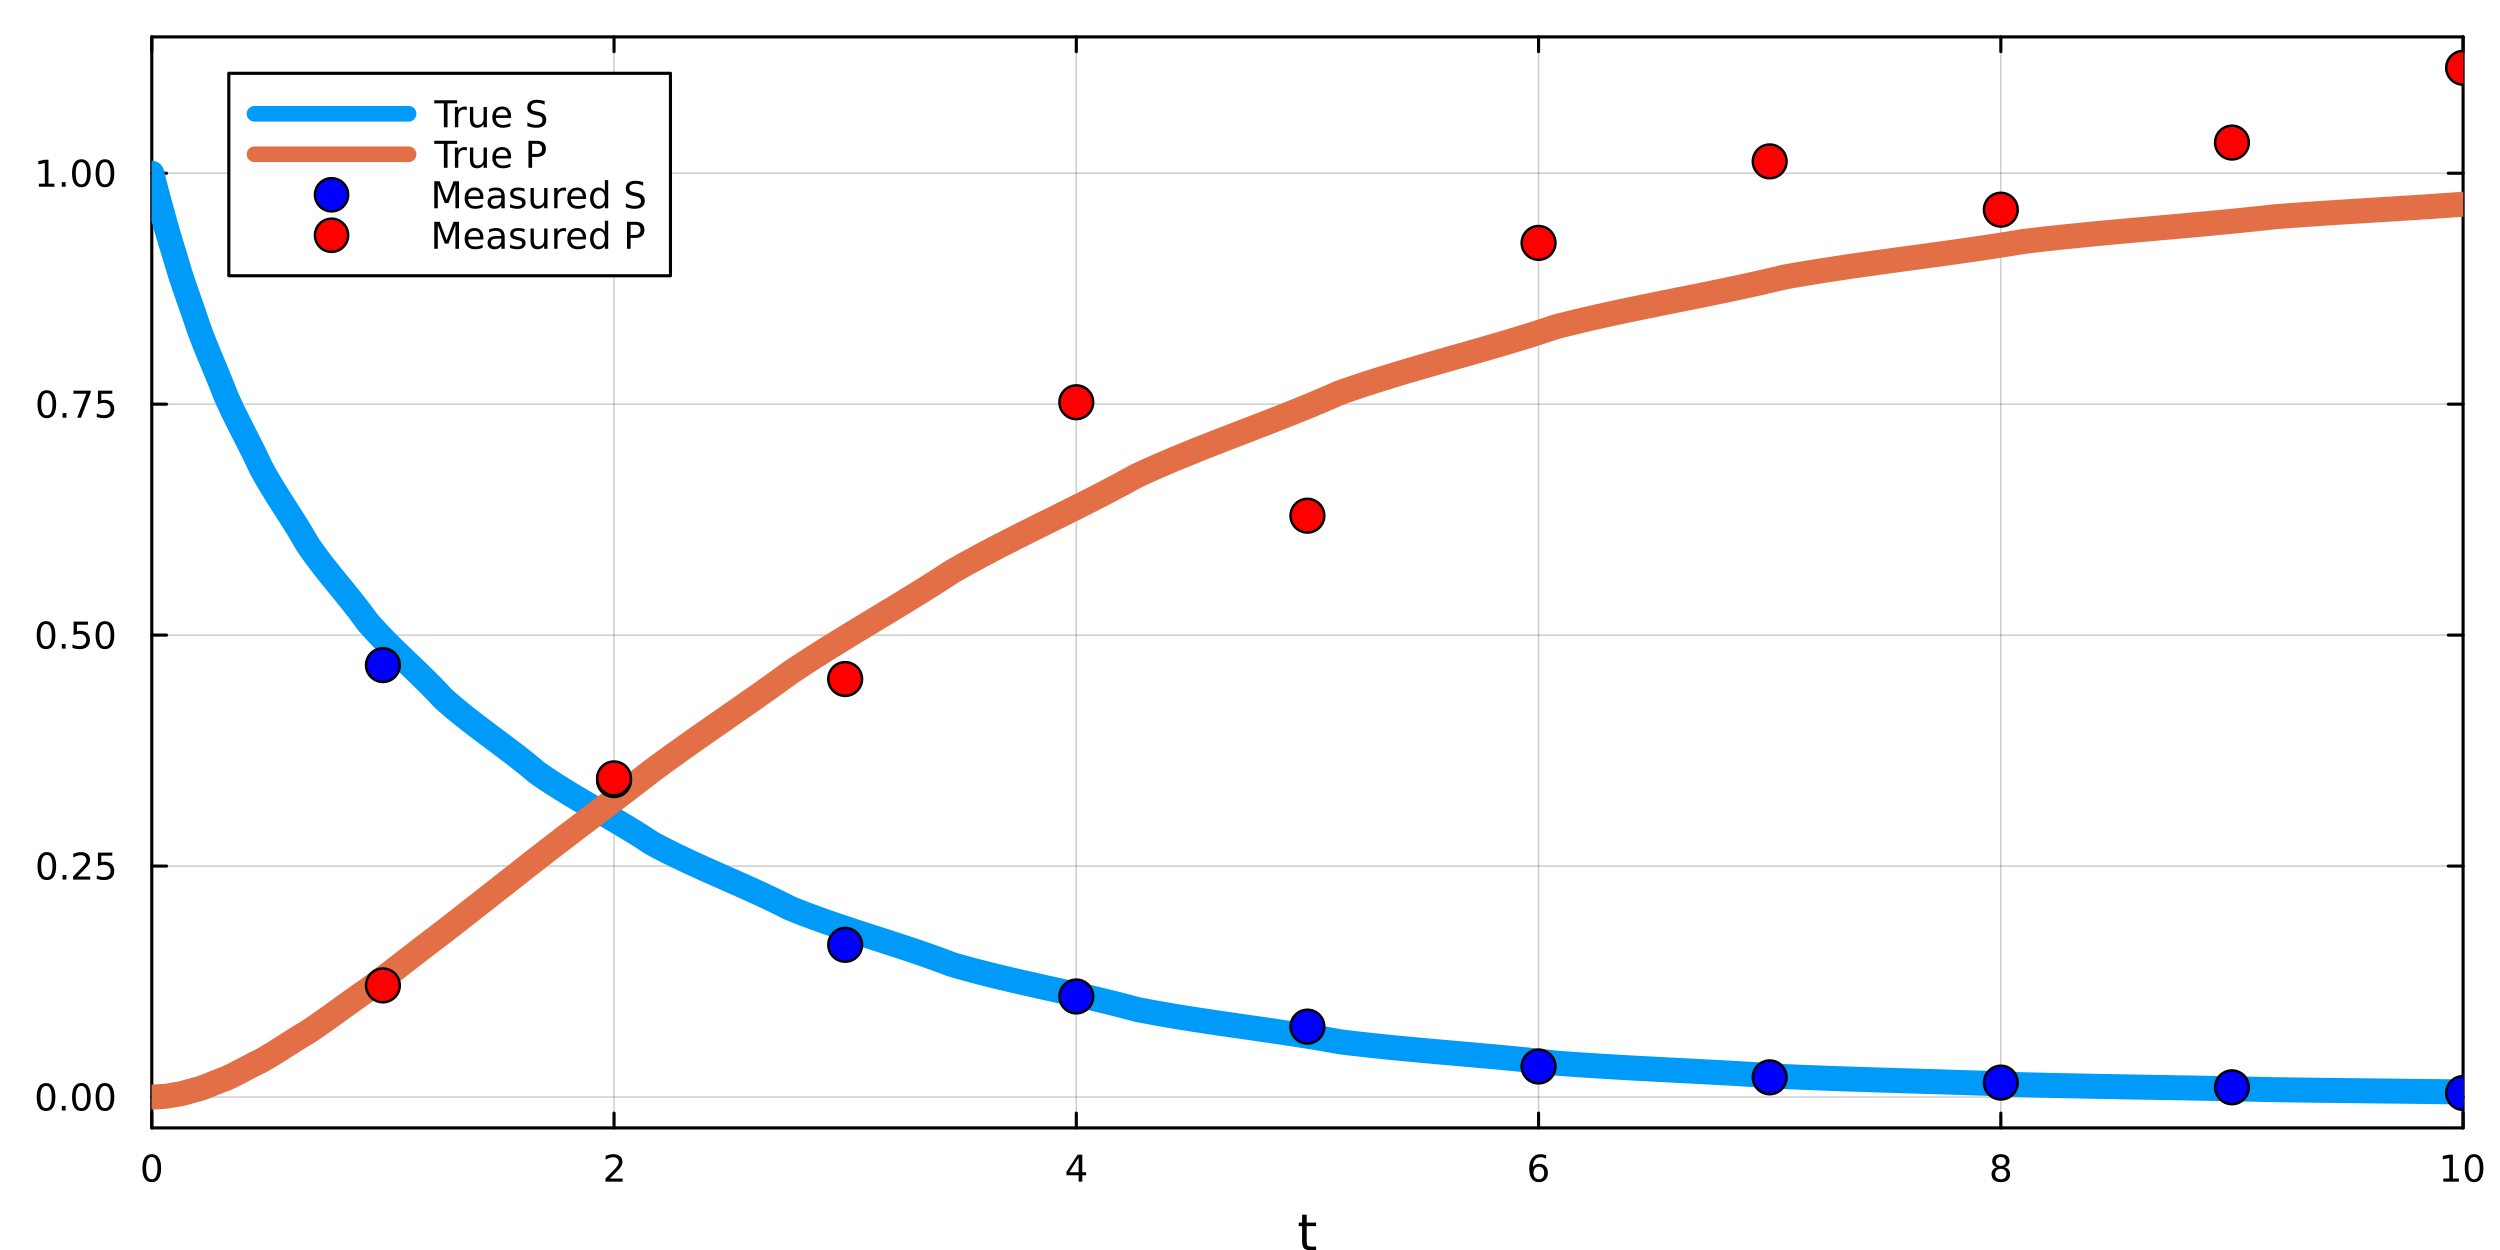 <?xml version="1.0" encoding="utf-8"?>
<svg xmlns="http://www.w3.org/2000/svg" xmlns:xlink="http://www.w3.org/1999/xlink" width="800" height="400" viewBox="0 0 3200 1600">
<rect x="0" y="0" width="3200" height="1600" fill="#333333" stroke="none"/>
<defs>
  <clipPath id="clip620">
    <rect x="0" y="0" width="3200" height="1600"/>
  </clipPath>
</defs>
<path clip-path="url(#clip620)" d="M0 1600 L3200 1600 L3200 0 L0 0  Z" fill="#ffffff" fill-rule="evenodd" fill-opacity="1"/>
<defs>
  <clipPath id="clip621">
    <rect x="640" y="0" width="2241" height="1600"/>
  </clipPath>
</defs>
<path clip-path="url(#clip620)" d="M194.274 1443.7 L3152.76 1443.7 L3152.76 47.244 L194.274 47.244  Z" fill="#ffffff" fill-rule="evenodd" fill-opacity="1"/>
<defs>
  <clipPath id="clip622">
    <rect x="194" y="47" width="2959" height="1397"/>
  </clipPath>
</defs>
<polyline clip-path="url(#clip622)" style="stroke:#000000; stroke-linecap:round; stroke-linejoin:round; stroke-width:2; stroke-opacity:0.1; fill:none" points="194.274,1443.7 194.274,47.244 "/>
<polyline clip-path="url(#clip622)" style="stroke:#000000; stroke-linecap:round; stroke-linejoin:round; stroke-width:2; stroke-opacity:0.1; fill:none" points="785.97,1443.7 785.97,47.244 "/>
<polyline clip-path="url(#clip622)" style="stroke:#000000; stroke-linecap:round; stroke-linejoin:round; stroke-width:2; stroke-opacity:0.1; fill:none" points="1377.67,1443.7 1377.67,47.244 "/>
<polyline clip-path="url(#clip622)" style="stroke:#000000; stroke-linecap:round; stroke-linejoin:round; stroke-width:2; stroke-opacity:0.1; fill:none" points="1969.36,1443.7 1969.36,47.244 "/>
<polyline clip-path="url(#clip622)" style="stroke:#000000; stroke-linecap:round; stroke-linejoin:round; stroke-width:2; stroke-opacity:0.1; fill:none" points="2561.06,1443.7 2561.06,47.244 "/>
<polyline clip-path="url(#clip622)" style="stroke:#000000; stroke-linecap:round; stroke-linejoin:round; stroke-width:2; stroke-opacity:0.1; fill:none" points="3152.76,1443.7 3152.76,47.244 "/>
<polyline clip-path="url(#clip622)" style="stroke:#000000; stroke-linecap:round; stroke-linejoin:round; stroke-width:2; stroke-opacity:0.1; fill:none" points="194.274,1443.7 194.274,47.244 "/>
<polyline clip-path="url(#clip622)" style="stroke:#000000; stroke-linecap:round; stroke-linejoin:round; stroke-width:2; stroke-opacity:0.1; fill:none" points="785.97,1443.7 785.97,47.244 "/>
<polyline clip-path="url(#clip622)" style="stroke:#000000; stroke-linecap:round; stroke-linejoin:round; stroke-width:2; stroke-opacity:0.1; fill:none" points="1377.67,1443.7 1377.67,47.244 "/>
<polyline clip-path="url(#clip622)" style="stroke:#000000; stroke-linecap:round; stroke-linejoin:round; stroke-width:2; stroke-opacity:0.1; fill:none" points="1969.36,1443.7 1969.36,47.244 "/>
<polyline clip-path="url(#clip622)" style="stroke:#000000; stroke-linecap:round; stroke-linejoin:round; stroke-width:2; stroke-opacity:0.1; fill:none" points="2561.06,1443.7 2561.06,47.244 "/>
<polyline clip-path="url(#clip622)" style="stroke:#000000; stroke-linecap:round; stroke-linejoin:round; stroke-width:2; stroke-opacity:0.1; fill:none" points="3152.76,1443.7 3152.76,47.244 "/>
<polyline clip-path="url(#clip620)" style="stroke:#000000; stroke-linecap:round; stroke-linejoin:round; stroke-width:4; stroke-opacity:1; fill:none" points="194.274,1443.7 3152.76,1443.7 "/>
<polyline clip-path="url(#clip620)" style="stroke:#000000; stroke-linecap:round; stroke-linejoin:round; stroke-width:4; stroke-opacity:1; fill:none" points="194.274,47.244 3152.76,47.244 "/>
<polyline clip-path="url(#clip620)" style="stroke:#000000; stroke-linecap:round; stroke-linejoin:round; stroke-width:4; stroke-opacity:1; fill:none" points="194.274,1443.7 194.274,1424.8 "/>
<polyline clip-path="url(#clip620)" style="stroke:#000000; stroke-linecap:round; stroke-linejoin:round; stroke-width:4; stroke-opacity:1; fill:none" points="785.97,1443.7 785.97,1424.8 "/>
<polyline clip-path="url(#clip620)" style="stroke:#000000; stroke-linecap:round; stroke-linejoin:round; stroke-width:4; stroke-opacity:1; fill:none" points="1377.67,1443.7 1377.67,1424.8 "/>
<polyline clip-path="url(#clip620)" style="stroke:#000000; stroke-linecap:round; stroke-linejoin:round; stroke-width:4; stroke-opacity:1; fill:none" points="1969.36,1443.7 1969.36,1424.8 "/>
<polyline clip-path="url(#clip620)" style="stroke:#000000; stroke-linecap:round; stroke-linejoin:round; stroke-width:4; stroke-opacity:1; fill:none" points="2561.06,1443.7 2561.06,1424.8 "/>
<polyline clip-path="url(#clip620)" style="stroke:#000000; stroke-linecap:round; stroke-linejoin:round; stroke-width:4; stroke-opacity:1; fill:none" points="3152.76,1443.7 3152.76,1424.8 "/>
<polyline clip-path="url(#clip620)" style="stroke:#000000; stroke-linecap:round; stroke-linejoin:round; stroke-width:4; stroke-opacity:1; fill:none" points="194.274,47.244 194.274,66.142 "/>
<polyline clip-path="url(#clip620)" style="stroke:#000000; stroke-linecap:round; stroke-linejoin:round; stroke-width:4; stroke-opacity:1; fill:none" points="785.97,47.244 785.97,66.142 "/>
<polyline clip-path="url(#clip620)" style="stroke:#000000; stroke-linecap:round; stroke-linejoin:round; stroke-width:4; stroke-opacity:1; fill:none" points="1377.67,47.244 1377.67,66.142 "/>
<polyline clip-path="url(#clip620)" style="stroke:#000000; stroke-linecap:round; stroke-linejoin:round; stroke-width:4; stroke-opacity:1; fill:none" points="1969.36,47.244 1969.36,66.142 "/>
<polyline clip-path="url(#clip620)" style="stroke:#000000; stroke-linecap:round; stroke-linejoin:round; stroke-width:4; stroke-opacity:1; fill:none" points="2561.06,47.244 2561.06,66.142 "/>
<polyline clip-path="url(#clip620)" style="stroke:#000000; stroke-linecap:round; stroke-linejoin:round; stroke-width:4; stroke-opacity:1; fill:none" points="3152.76,47.244 3152.76,66.142 "/>
<path clip-path="url(#clip620)" d="M194.274 1481.02 Q190.663 1481.02 188.834 1484.58 Q187.029 1488.12 187.029 1495.25 Q187.029 1502.36 188.834 1505.93 Q190.663 1509.47 194.274 1509.47 Q197.908 1509.47 199.714 1505.93 Q201.542 1502.36 201.542 1495.25 Q201.542 1488.12 199.714 1484.58 Q197.908 1481.02 194.274 1481.02 M194.274 1477.31 Q200.084 1477.31 203.14 1481.92 Q206.218 1486.5 206.218 1495.25 Q206.218 1503.98 203.14 1508.59 Q200.084 1513.17 194.274 1513.17 Q188.464 1513.17 185.385 1508.59 Q182.33 1503.98 182.33 1495.25 Q182.33 1486.5 185.385 1481.92 Q188.464 1477.31 194.274 1477.31 Z" fill="#000000" fill-rule="nonzero" fill-opacity="1" /><path clip-path="url(#clip620)" d="M780.623 1508.56 L796.943 1508.56 L796.943 1512.5 L774.998 1512.5 L774.998 1508.56 Q777.66 1505.81 782.244 1501.18 Q786.85 1496.53 788.031 1495.19 Q790.276 1492.66 791.156 1490.93 Q792.058 1489.17 792.058 1487.48 Q792.058 1484.72 790.114 1482.99 Q788.193 1481.25 785.091 1481.25 Q782.892 1481.25 780.438 1482.01 Q778.007 1482.78 775.23 1484.33 L775.23 1479.61 Q778.054 1478.47 780.507 1477.89 Q782.961 1477.31 784.998 1477.31 Q790.369 1477.31 793.563 1480 Q796.757 1482.69 796.757 1487.18 Q796.757 1489.31 795.947 1491.23 Q795.16 1493.12 793.054 1495.72 Q792.475 1496.39 789.373 1499.61 Q786.271 1502.8 780.623 1508.56 Z" fill="#000000" fill-rule="nonzero" fill-opacity="1" /><path clip-path="url(#clip620)" d="M1380.68 1482.01 L1368.87 1500.46 L1380.68 1500.46 L1380.68 1482.01 M1379.45 1477.94 L1385.33 1477.94 L1385.33 1500.46 L1390.26 1500.46 L1390.26 1504.35 L1385.33 1504.35 L1385.33 1512.5 L1380.68 1512.5 L1380.68 1504.35 L1365.07 1504.35 L1365.07 1499.84 L1379.45 1477.94 Z" fill="#000000" fill-rule="nonzero" fill-opacity="1" /><path clip-path="url(#clip620)" d="M1969.77 1493.36 Q1966.62 1493.36 1964.77 1495.51 Q1962.94 1497.66 1962.94 1501.41 Q1962.94 1505.14 1964.77 1507.31 Q1966.62 1509.47 1969.77 1509.47 Q1972.92 1509.47 1974.75 1507.31 Q1976.6 1505.14 1976.6 1501.41 Q1976.6 1497.66 1974.75 1495.51 Q1972.92 1493.36 1969.77 1493.36 M1979.05 1478.7 L1979.05 1482.96 Q1977.29 1482.13 1975.49 1481.69 Q1973.7 1481.25 1971.94 1481.25 Q1967.31 1481.25 1964.86 1484.37 Q1962.43 1487.5 1962.08 1493.82 Q1963.45 1491.81 1965.51 1490.74 Q1967.57 1489.65 1970.05 1489.65 Q1975.25 1489.65 1978.26 1492.82 Q1981.3 1495.97 1981.3 1501.41 Q1981.3 1506.74 1978.15 1509.95 Q1975 1513.17 1969.77 1513.17 Q1963.77 1513.17 1960.6 1508.59 Q1957.43 1503.98 1957.43 1495.25 Q1957.43 1487.06 1961.32 1482.2 Q1965.21 1477.31 1971.76 1477.31 Q1973.52 1477.31 1975.3 1477.66 Q1977.11 1478.01 1979.05 1478.7 Z" fill="#000000" fill-rule="nonzero" fill-opacity="1" /><path clip-path="url(#clip620)" d="M2561.06 1496.09 Q2557.73 1496.09 2555.8 1497.87 Q2553.91 1499.65 2553.91 1502.78 Q2553.91 1505.9 2555.8 1507.69 Q2557.73 1509.47 2561.06 1509.47 Q2564.39 1509.47 2566.31 1507.69 Q2568.24 1505.88 2568.24 1502.78 Q2568.24 1499.65 2566.31 1497.87 Q2564.42 1496.09 2561.06 1496.09 M2556.38 1494.1 Q2553.37 1493.36 2551.68 1491.3 Q2550.02 1489.24 2550.02 1486.27 Q2550.02 1482.13 2552.96 1479.72 Q2555.92 1477.31 2561.06 1477.31 Q2566.22 1477.31 2569.16 1479.72 Q2572.1 1482.13 2572.1 1486.27 Q2572.1 1489.24 2570.41 1491.3 Q2568.74 1493.36 2565.76 1494.1 Q2569.14 1494.88 2571.01 1497.18 Q2572.91 1499.47 2572.91 1502.78 Q2572.91 1507.8 2569.83 1510.49 Q2566.78 1513.17 2561.06 1513.17 Q2555.34 1513.17 2552.26 1510.49 Q2549.21 1507.8 2549.21 1502.78 Q2549.21 1499.47 2551.11 1497.18 Q2553 1494.88 2556.38 1494.1 M2554.67 1486.71 Q2554.67 1489.4 2556.34 1490.9 Q2558.03 1492.41 2561.06 1492.41 Q2564.07 1492.41 2565.76 1490.9 Q2567.47 1489.4 2567.47 1486.71 Q2567.47 1484.03 2565.76 1482.52 Q2564.07 1481.02 2561.06 1481.02 Q2558.03 1481.02 2556.34 1482.52 Q2554.67 1484.03 2554.67 1486.71 Z" fill="#000000" fill-rule="nonzero" fill-opacity="1" /><path clip-path="url(#clip620)" d="M3127.44 1508.56 L3135.08 1508.56 L3135.08 1482.2 L3126.77 1483.87 L3126.77 1479.61 L3135.04 1477.94 L3139.71 1477.94 L3139.71 1508.56 L3147.35 1508.56 L3147.35 1512.5 L3127.44 1512.5 L3127.44 1508.56 Z" fill="#000000" fill-rule="nonzero" fill-opacity="1" /><path clip-path="url(#clip620)" d="M3166.8 1481.02 Q3163.18 1481.02 3161.36 1484.58 Q3159.55 1488.12 3159.55 1495.25 Q3159.55 1502.36 3161.36 1505.93 Q3163.18 1509.47 3166.8 1509.47 Q3170.43 1509.47 3172.23 1505.93 Q3174.06 1502.36 3174.06 1495.25 Q3174.06 1488.12 3172.23 1484.58 Q3170.43 1481.02 3166.8 1481.02 M3166.8 1477.31 Q3172.61 1477.31 3175.66 1481.92 Q3178.74 1486.5 3178.74 1495.25 Q3178.74 1503.98 3175.66 1508.59 Q3172.61 1513.17 3166.8 1513.17 Q3160.99 1513.17 3157.91 1508.59 Q3154.85 1503.98 3154.85 1495.25 Q3154.85 1486.5 3157.91 1481.92 Q3160.99 1477.31 3166.8 1477.31 Z" fill="#000000" fill-rule="nonzero" fill-opacity="1" /><path clip-path="url(#clip620)" d="M1672.58 1554.79 L1672.58 1564.92 L1684.64 1564.92 L1684.64 1569.47 L1672.58 1569.47 L1672.58 1588.82 Q1672.58 1593.18 1673.75 1594.42 Q1674.96 1595.66 1678.62 1595.66 L1684.64 1595.66 L1684.64 1600.56 L1678.62 1600.56 Q1671.84 1600.56 1669.27 1598.05 Q1666.69 1595.5 1666.69 1588.82 L1666.69 1569.47 L1662.39 1569.47 L1662.39 1564.92 L1666.69 1564.92 L1666.69 1554.79 L1672.58 1554.79 Z" fill="#000000" fill-rule="nonzero" fill-opacity="1" /><polyline clip-path="url(#clip622)" style="stroke:#000000; stroke-linecap:round; stroke-linejoin:round; stroke-width:2; stroke-opacity:0.1; fill:none" points="194.274,1404.18 3152.76,1404.18 "/>
<polyline clip-path="url(#clip622)" style="stroke:#000000; stroke-linecap:round; stroke-linejoin:round; stroke-width:2; stroke-opacity:0.1; fill:none" points="194.274,1108.57 3152.76,1108.57 "/>
<polyline clip-path="url(#clip622)" style="stroke:#000000; stroke-linecap:round; stroke-linejoin:round; stroke-width:2; stroke-opacity:0.1; fill:none" points="194.274,812.964 3152.76,812.964 "/>
<polyline clip-path="url(#clip622)" style="stroke:#000000; stroke-linecap:round; stroke-linejoin:round; stroke-width:2; stroke-opacity:0.1; fill:none" points="194.274,517.357 3152.76,517.357 "/>
<polyline clip-path="url(#clip622)" style="stroke:#000000; stroke-linecap:round; stroke-linejoin:round; stroke-width:2; stroke-opacity:0.1; fill:none" points="194.274,221.75 3152.76,221.75 "/>
<polyline clip-path="url(#clip622)" style="stroke:#000000; stroke-linecap:round; stroke-linejoin:round; stroke-width:2; stroke-opacity:0.1; fill:none" points="194.274,1404.18 3152.76,1404.18 "/>
<polyline clip-path="url(#clip622)" style="stroke:#000000; stroke-linecap:round; stroke-linejoin:round; stroke-width:2; stroke-opacity:0.1; fill:none" points="194.274,1108.57 3152.76,1108.57 "/>
<polyline clip-path="url(#clip622)" style="stroke:#000000; stroke-linecap:round; stroke-linejoin:round; stroke-width:2; stroke-opacity:0.1; fill:none" points="194.274,812.964 3152.76,812.964 "/>
<polyline clip-path="url(#clip622)" style="stroke:#000000; stroke-linecap:round; stroke-linejoin:round; stroke-width:2; stroke-opacity:0.1; fill:none" points="194.274,517.357 3152.76,517.357 "/>
<polyline clip-path="url(#clip622)" style="stroke:#000000; stroke-linecap:round; stroke-linejoin:round; stroke-width:2; stroke-opacity:0.1; fill:none" points="194.274,221.75 3152.76,221.75 "/>
<polyline clip-path="url(#clip620)" style="stroke:#000000; stroke-linecap:round; stroke-linejoin:round; stroke-width:4; stroke-opacity:1; fill:none" points="194.274,1443.7 194.274,47.244 "/>
<polyline clip-path="url(#clip620)" style="stroke:#000000; stroke-linecap:round; stroke-linejoin:round; stroke-width:4; stroke-opacity:1; fill:none" points="3152.76,1443.7 3152.76,47.244 "/>
<polyline clip-path="url(#clip620)" style="stroke:#000000; stroke-linecap:round; stroke-linejoin:round; stroke-width:4; stroke-opacity:1; fill:none" points="194.274,1404.18 213.172,1404.18 "/>
<polyline clip-path="url(#clip620)" style="stroke:#000000; stroke-linecap:round; stroke-linejoin:round; stroke-width:4; stroke-opacity:1; fill:none" points="194.274,1108.57 213.172,1108.57 "/>
<polyline clip-path="url(#clip620)" style="stroke:#000000; stroke-linecap:round; stroke-linejoin:round; stroke-width:4; stroke-opacity:1; fill:none" points="194.274,812.964 213.172,812.964 "/>
<polyline clip-path="url(#clip620)" style="stroke:#000000; stroke-linecap:round; stroke-linejoin:round; stroke-width:4; stroke-opacity:1; fill:none" points="194.274,517.357 213.172,517.357 "/>
<polyline clip-path="url(#clip620)" style="stroke:#000000; stroke-linecap:round; stroke-linejoin:round; stroke-width:4; stroke-opacity:1; fill:none" points="194.274,221.75 213.172,221.75 "/>
<polyline clip-path="url(#clip620)" style="stroke:#000000; stroke-linecap:round; stroke-linejoin:round; stroke-width:4; stroke-opacity:1; fill:none" points="3152.76,1404.18 3133.86,1404.18 "/>
<polyline clip-path="url(#clip620)" style="stroke:#000000; stroke-linecap:round; stroke-linejoin:round; stroke-width:4; stroke-opacity:1; fill:none" points="3152.76,1108.57 3133.86,1108.57 "/>
<polyline clip-path="url(#clip620)" style="stroke:#000000; stroke-linecap:round; stroke-linejoin:round; stroke-width:4; stroke-opacity:1; fill:none" points="3152.76,812.964 3133.86,812.964 "/>
<polyline clip-path="url(#clip620)" style="stroke:#000000; stroke-linecap:round; stroke-linejoin:round; stroke-width:4; stroke-opacity:1; fill:none" points="3152.76,517.357 3133.86,517.357 "/>
<polyline clip-path="url(#clip620)" style="stroke:#000000; stroke-linecap:round; stroke-linejoin:round; stroke-width:4; stroke-opacity:1; fill:none" points="3152.76,221.75 3133.86,221.75 "/>
<path clip-path="url(#clip620)" d="M58.937 1389.98 Q55.325 1389.98 53.497 1393.54 Q51.691 1397.08 51.691 1404.21 Q51.691 1411.32 53.497 1414.88 Q55.325 1418.43 58.937 1418.43 Q62.571 1418.43 64.376 1414.88 Q66.205 1411.32 66.205 1404.21 Q66.205 1397.08 64.376 1393.54 Q62.571 1389.98 58.937 1389.98 M58.937 1386.27 Q64.747 1386.27 67.802 1390.88 Q70.881 1395.46 70.881 1404.21 Q70.881 1412.94 67.802 1417.55 Q64.747 1422.13 58.937 1422.13 Q53.126 1422.13 50.048 1417.55 Q46.992 1412.94 46.992 1404.21 Q46.992 1395.46 50.048 1390.88 Q53.126 1386.27 58.937 1386.27 Z" fill="#000000" fill-rule="nonzero" fill-opacity="1" /><path clip-path="url(#clip620)" d="M79.098 1415.58 L83.983 1415.58 L83.983 1421.46 L79.098 1421.46 L79.098 1415.58 Z" fill="#000000" fill-rule="nonzero" fill-opacity="1" /><path clip-path="url(#clip620)" d="M104.168 1389.98 Q100.557 1389.98 98.728 1393.54 Q96.922 1397.08 96.922 1404.21 Q96.922 1411.32 98.728 1414.88 Q100.557 1418.43 104.168 1418.43 Q107.802 1418.43 109.608 1414.88 Q111.436 1411.32 111.436 1404.21 Q111.436 1397.08 109.608 1393.54 Q107.802 1389.98 104.168 1389.98 M104.168 1386.27 Q109.978 1386.27 113.033 1390.88 Q116.112 1395.46 116.112 1404.21 Q116.112 1412.94 113.033 1417.55 Q109.978 1422.13 104.168 1422.13 Q98.358 1422.13 95.279 1417.55 Q92.223 1412.94 92.223 1404.21 Q92.223 1395.46 95.279 1390.88 Q98.358 1386.27 104.168 1386.27 Z" fill="#000000" fill-rule="nonzero" fill-opacity="1" /><path clip-path="url(#clip620)" d="M134.33 1389.98 Q130.719 1389.98 128.89 1393.54 Q127.084 1397.08 127.084 1404.21 Q127.084 1411.32 128.89 1414.88 Q130.719 1418.43 134.33 1418.43 Q137.964 1418.43 139.769 1414.88 Q141.598 1411.32 141.598 1404.21 Q141.598 1397.08 139.769 1393.54 Q137.964 1389.98 134.33 1389.98 M134.33 1386.27 Q140.14 1386.27 143.195 1390.88 Q146.274 1395.46 146.274 1404.21 Q146.274 1412.94 143.195 1417.55 Q140.14 1422.13 134.33 1422.13 Q128.519 1422.13 125.441 1417.55 Q122.385 1412.94 122.385 1404.21 Q122.385 1395.46 125.441 1390.88 Q128.519 1386.27 134.33 1386.27 Z" fill="#000000" fill-rule="nonzero" fill-opacity="1" /><path clip-path="url(#clip620)" d="M59.932 1094.37 Q56.321 1094.37 54.492 1097.93 Q52.687 1101.48 52.687 1108.61 Q52.687 1115.71 54.492 1119.28 Q56.321 1122.82 59.932 1122.82 Q63.566 1122.82 65.372 1119.28 Q67.2 1115.71 67.2 1108.61 Q67.2 1101.48 65.372 1097.93 Q63.566 1094.37 59.932 1094.37 M59.932 1090.67 Q65.742 1090.67 68.798 1095.27 Q71.876 1099.86 71.876 1108.61 Q71.876 1117.33 68.798 1121.94 Q65.742 1126.52 59.932 1126.52 Q54.122 1126.52 51.043 1121.94 Q47.987 1117.33 47.987 1108.61 Q47.987 1099.86 51.043 1095.27 Q54.122 1090.67 59.932 1090.67 Z" fill="#000000" fill-rule="nonzero" fill-opacity="1" /><path clip-path="url(#clip620)" d="M80.094 1119.97 L84.978 1119.97 L84.978 1125.85 L80.094 1125.85 L80.094 1119.97 Z" fill="#000000" fill-rule="nonzero" fill-opacity="1" /><path clip-path="url(#clip620)" d="M99.191 1121.92 L115.51 1121.92 L115.51 1125.85 L93.566 1125.85 L93.566 1121.92 Q96.228 1119.16 100.811 1114.53 Q105.418 1109.88 106.598 1108.54 Q108.844 1106.01 109.723 1104.28 Q110.626 1102.52 110.626 1100.83 Q110.626 1098.07 108.682 1096.34 Q106.76 1094.6 103.658 1094.6 Q101.459 1094.6 99.006 1095.36 Q96.575 1096.13 93.797 1097.68 L93.797 1092.96 Q96.621 1091.82 99.075 1091.24 Q101.529 1090.67 103.566 1090.67 Q108.936 1090.67 112.131 1093.35 Q115.325 1096.04 115.325 1100.53 Q115.325 1102.66 114.515 1104.58 Q113.728 1106.48 111.621 1109.07 Q111.043 1109.74 107.941 1112.96 Q104.839 1116.15 99.191 1121.92 Z" fill="#000000" fill-rule="nonzero" fill-opacity="1" /><path clip-path="url(#clip620)" d="M125.371 1091.29 L143.728 1091.29 L143.728 1095.23 L129.654 1095.23 L129.654 1103.7 Q130.672 1103.35 131.691 1103.19 Q132.709 1103 133.728 1103 Q139.515 1103 142.894 1106.17 Q146.274 1109.35 146.274 1114.76 Q146.274 1120.34 142.802 1123.44 Q139.33 1126.52 133.01 1126.52 Q130.834 1126.52 128.566 1126.15 Q126.32 1125.78 123.913 1125.04 L123.913 1120.34 Q125.996 1121.48 128.219 1122.03 Q130.441 1122.59 132.918 1122.59 Q136.922 1122.59 139.26 1120.48 Q141.598 1118.37 141.598 1114.76 Q141.598 1111.15 139.26 1109.05 Q136.922 1106.94 132.918 1106.94 Q131.043 1106.94 129.168 1107.36 Q127.316 1107.77 125.371 1108.65 L125.371 1091.29 Z" fill="#000000" fill-rule="nonzero" fill-opacity="1" /><path clip-path="url(#clip620)" d="M58.937 798.762 Q55.325 798.762 53.497 802.327 Q51.691 805.869 51.691 812.998 Q51.691 820.105 53.497 823.67 Q55.325 827.211 58.937 827.211 Q62.571 827.211 64.376 823.67 Q66.205 820.105 66.205 812.998 Q66.205 805.869 64.376 802.327 Q62.571 798.762 58.937 798.762 M58.937 795.059 Q64.747 795.059 67.802 799.665 Q70.881 804.248 70.881 812.998 Q70.881 821.725 67.802 826.332 Q64.747 830.915 58.937 830.915 Q53.126 830.915 50.048 826.332 Q46.992 821.725 46.992 812.998 Q46.992 804.248 50.048 799.665 Q53.126 795.059 58.937 795.059 Z" fill="#000000" fill-rule="nonzero" fill-opacity="1" /><path clip-path="url(#clip620)" d="M79.098 824.364 L83.983 824.364 L83.983 830.244 L79.098 830.244 L79.098 824.364 Z" fill="#000000" fill-rule="nonzero" fill-opacity="1" /><path clip-path="url(#clip620)" d="M94.214 795.684 L112.57 795.684 L112.57 799.619 L98.496 799.619 L98.496 808.091 Q99.515 807.744 100.534 807.582 Q101.552 807.396 102.571 807.396 Q108.358 807.396 111.737 810.568 Q115.117 813.739 115.117 819.156 Q115.117 824.734 111.645 827.836 Q108.172 830.915 101.853 830.915 Q99.677 830.915 97.409 830.545 Q95.163 830.174 92.756 829.433 L92.756 824.734 Q94.839 825.869 97.061 826.424 Q99.284 826.98 101.76 826.98 Q105.765 826.98 108.103 824.873 Q110.441 822.767 110.441 819.156 Q110.441 815.545 108.103 813.438 Q105.765 811.332 101.76 811.332 Q99.885 811.332 98.01 811.748 Q96.159 812.165 94.214 813.045 L94.214 795.684 Z" fill="#000000" fill-rule="nonzero" fill-opacity="1" /><path clip-path="url(#clip620)" d="M134.33 798.762 Q130.719 798.762 128.89 802.327 Q127.084 805.869 127.084 812.998 Q127.084 820.105 128.89 823.67 Q130.719 827.211 134.33 827.211 Q137.964 827.211 139.769 823.67 Q141.598 820.105 141.598 812.998 Q141.598 805.869 139.769 802.327 Q137.964 798.762 134.33 798.762 M134.33 795.059 Q140.14 795.059 143.195 799.665 Q146.274 804.248 146.274 812.998 Q146.274 821.725 143.195 826.332 Q140.14 830.915 134.33 830.915 Q128.519 830.915 125.441 826.332 Q122.385 821.725 122.385 812.998 Q122.385 804.248 125.441 799.665 Q128.519 795.059 134.33 795.059 Z" fill="#000000" fill-rule="nonzero" fill-opacity="1" /><path clip-path="url(#clip620)" d="M59.932 503.155 Q56.321 503.155 54.492 506.72 Q52.687 510.262 52.687 517.391 Q52.687 524.498 54.492 528.063 Q56.321 531.604 59.932 531.604 Q63.566 531.604 65.372 528.063 Q67.2 524.498 67.2 517.391 Q67.2 510.262 65.372 506.72 Q63.566 503.155 59.932 503.155 M59.932 499.452 Q65.742 499.452 68.798 504.058 Q71.876 508.641 71.876 517.391 Q71.876 526.118 68.798 530.725 Q65.742 535.308 59.932 535.308 Q54.122 535.308 51.043 530.725 Q47.987 526.118 47.987 517.391 Q47.987 508.641 51.043 504.058 Q54.122 499.452 59.932 499.452 Z" fill="#000000" fill-rule="nonzero" fill-opacity="1" /><path clip-path="url(#clip620)" d="M80.094 528.757 L84.978 528.757 L84.978 534.637 L80.094 534.637 L80.094 528.757 Z" fill="#000000" fill-rule="nonzero" fill-opacity="1" /><path clip-path="url(#clip620)" d="M93.983 500.077 L116.205 500.077 L116.205 502.067 L103.658 534.637 L98.774 534.637 L110.58 504.012 L93.983 504.012 L93.983 500.077 Z" fill="#000000" fill-rule="nonzero" fill-opacity="1" /><path clip-path="url(#clip620)" d="M125.371 500.077 L143.728 500.077 L143.728 504.012 L129.654 504.012 L129.654 512.484 Q130.672 512.137 131.691 511.975 Q132.709 511.79 133.728 511.79 Q139.515 511.79 142.894 514.961 Q146.274 518.132 146.274 523.549 Q146.274 529.127 142.802 532.229 Q139.33 535.308 133.01 535.308 Q130.834 535.308 128.566 534.938 Q126.32 534.567 123.913 533.826 L123.913 529.127 Q125.996 530.262 128.219 530.817 Q130.441 531.373 132.918 531.373 Q136.922 531.373 139.26 529.266 Q141.598 527.16 141.598 523.549 Q141.598 519.938 139.26 517.831 Q136.922 515.725 132.918 515.725 Q131.043 515.725 129.168 516.141 Q127.316 516.558 125.371 517.438 L125.371 500.077 Z" fill="#000000" fill-rule="nonzero" fill-opacity="1" /><path clip-path="url(#clip620)" d="M49.747 235.094 L57.386 235.094 L57.386 208.729 L49.075 210.396 L49.075 206.136 L57.339 204.47 L62.015 204.47 L62.015 235.094 L69.654 235.094 L69.654 239.03 L49.747 239.03 L49.747 235.094 Z" fill="#000000" fill-rule="nonzero" fill-opacity="1" /><path clip-path="url(#clip620)" d="M79.098 233.15 L83.983 233.15 L83.983 239.03 L79.098 239.03 L79.098 233.15 Z" fill="#000000" fill-rule="nonzero" fill-opacity="1" /><path clip-path="url(#clip620)" d="M104.168 207.548 Q100.557 207.548 98.728 211.113 Q96.922 214.655 96.922 221.784 Q96.922 228.891 98.728 232.456 Q100.557 235.997 104.168 235.997 Q107.802 235.997 109.608 232.456 Q111.436 228.891 111.436 221.784 Q111.436 214.655 109.608 211.113 Q107.802 207.548 104.168 207.548 M104.168 203.845 Q109.978 203.845 113.033 208.451 Q116.112 213.034 116.112 221.784 Q116.112 230.511 113.033 235.118 Q109.978 239.701 104.168 239.701 Q98.358 239.701 95.279 235.118 Q92.223 230.511 92.223 221.784 Q92.223 213.034 95.279 208.451 Q98.358 203.845 104.168 203.845 Z" fill="#000000" fill-rule="nonzero" fill-opacity="1" /><path clip-path="url(#clip620)" d="M134.33 207.548 Q130.719 207.548 128.89 211.113 Q127.084 214.655 127.084 221.784 Q127.084 228.891 128.89 232.456 Q130.719 235.997 134.33 235.997 Q137.964 235.997 139.769 232.456 Q141.598 228.891 141.598 221.784 Q141.598 214.655 139.769 211.113 Q137.964 207.548 134.33 207.548 M134.33 203.845 Q140.14 203.845 143.195 208.451 Q146.274 213.034 146.274 221.784 Q146.274 230.511 143.195 235.118 Q140.14 239.701 134.33 239.701 Q128.519 239.701 125.441 235.118 Q122.385 230.511 122.385 221.784 Q122.385 213.034 125.441 208.451 Q128.519 203.845 134.33 203.845 Z" fill="#000000" fill-rule="nonzero" fill-opacity="1" /><polyline clip-path="url(#clip622)" style="stroke:#009af9; stroke-linecap:round; stroke-linejoin:round; stroke-width:32; stroke-opacity:1; fill:none" points="194.274,221.75 197.235,233.404 200.197,244.902 203.158,255.924 206.12,266.738 209.081,277.615 212.043,288.554 215.004,298.738 217.966,308.608 220.927,318.316 223.888,328.02 226.85,337.872 229.811,347.972 232.773,357.122 235.734,365.952 238.696,374.555 241.657,383.024 244.619,391.454 247.58,399.937 250.541,408.567 253.503,417.438 256.464,425.78 259.426,433.531 262.387,441.046 265.349,448.378 268.31,455.578 271.272,462.699 274.233,469.793 277.194,476.911 280.156,484.106 283.117,491.429 286.079,498.933 289.04,506.557 292.002,513.173 294.963,519.586 297.925,525.827 300.886,531.922 303.847,537.901 306.809,543.791 309.77,549.621 312.732,555.42 315.693,561.216 318.655,567.037 321.616,572.912 324.578,578.868 327.539,584.935 330.5,591.14 333.462,597.513 336.423,603.143 339.385,608.425 342.346,613.575 345.308,618.607 348.269,623.536 351.23,628.376 354.192,633.143 357.153,637.851 360.115,642.514 363.076,647.148 366.038,651.767 368.999,656.386 371.961,661.019 374.922,665.681 377.883,670.387 380.845,675.152 383.806,679.989 386.768,684.915 389.729,689.943 392.691,695.088 395.652,699.695 398.614,703.92 401.575,708.054 404.536,712.105 407.498,716.081 410.459,719.988 413.421,723.834 416.382,727.627 419.344,731.373 422.305,735.081 425.267,738.757 428.228,742.409 431.189,746.045 434.151,749.671 437.112,753.296 440.074,756.926 443.035,760.569 445.997,764.232 448.958,767.923 451.92,771.65 454.881,775.418 457.842,779.237 460.804,783.113 463.765,787.053 466.727,791.066 469.688,795.158 472.65,798.684 475.611,802.002 478.573,805.262 481.534,808.468 484.495,811.623 487.457,814.731 490.418,817.796 493.38,820.821 496.341,823.81 499.303,826.767 502.264,829.695 505.226,832.598 508.187,835.48 511.148,838.344 514.11,841.193 517.071,844.033 520.033,846.865 522.994,849.695 525.956,852.525 528.917,855.359 531.879,858.201 534.84,861.055 537.801,863.924 540.763,866.812 543.724,869.722 546.686,872.659 549.647,875.625 552.609,878.625 555.57,881.662 558.532,884.739 561.493,887.862 564.454,891.032 567.416,894.235 570.377,896.866 573.339,899.457 576.3,902.012 579.262,904.533 582.223,907.02 585.185,909.476 588.146,911.902 591.107,914.301 594.069,916.675 597.03,919.025 599.992,921.352 602.953,923.66 605.915,925.95 608.876,928.223 611.838,930.481 614.799,932.727 617.76,934.962 620.722,937.188 623.683,939.407 626.645,941.621 629.606,943.831 632.568,946.04 635.529,948.248 638.491,950.459 641.452,952.674 644.413,954.895 647.375,957.124 650.336,959.361 653.298,961.611 656.259,963.873 659.221,966.151 662.182,968.445 665.143,970.758 668.105,973.092 671.066,975.448 674.028,977.829 676.989,980.236 679.951,982.67 682.912,985.135 685.874,987.631 688.835,989.981 691.796,992.026 694.758,994.047 697.719,996.043 700.681,998.016 703.642,999.968 706.604,1001.9 709.565,1003.81 712.527,1005.7 715.488,1007.57 718.449,1009.43 721.411,1011.27 724.372,1013.09 727.334,1014.9 730.295,1016.7 733.257,1018.48 736.218,1020.26 739.18,1022.02 742.141,1023.78 745.102,1025.52 748.064,1027.26 751.025,1028.99 753.987,1030.72 756.948,1032.45 759.91,1034.17 762.871,1035.88 765.833,1037.6 768.794,1039.32 771.755,1041.03 774.717,1042.75 777.678,1044.47 780.64,1046.2 783.601,1047.93 786.563,1049.66 789.524,1051.41 792.486,1053.16 795.447,1054.91 798.408,1056.68 801.37,1058.46 804.331,1060.25 807.293,1062.05 810.254,1063.87 813.216,1065.7 816.177,1067.55 819.139,1069.41 822.1,1071.29 825.061,1073.19 828.023,1075.11 830.984,1077.05 833.946,1079.01 836.907,1080.68 839.869,1082.25 842.83,1083.81 845.792,1085.36 848.753,1086.89 851.714,1088.4 854.676,1089.89 857.637,1091.38 860.599,1092.84 863.56,1094.3 866.522,1095.74 869.483,1097.17 872.445,1098.59 875.406,1100 878.367,1101.4 881.329,1102.78 884.29,1104.16 887.252,1105.53 890.213,1106.89 893.175,1108.24 896.136,1109.59 899.098,1110.93 902.059,1112.27 905.02,1113.59 907.982,1114.92 910.943,1116.24 913.905,1117.56 916.866,1118.87 919.828,1120.18 922.789,1121.49 925.751,1122.8 928.712,1124.1 931.673,1125.41 934.635,1126.72 937.596,1128.03 940.558,1129.34 943.519,1130.65 946.481,1131.97 949.442,1133.28 952.403,1134.61 955.365,1135.93 958.326,1137.26 961.288,1138.6 964.249,1139.95 967.211,1141.3 970.172,1142.65 973.134,1144.02 976.095,1145.39 979.056,1146.78 982.018,1148.17 984.979,1149.57 987.941,1150.98 990.902,1152.41 993.864,1153.85 996.825,1155.29 999.787,1156.76 1002.75,1158.23 1005.71,1159.72 1008.67,1161.23 1011.63,1162.69 1014.59,1163.89 1017.56,1165.08 1020.52,1166.25 1023.48,1167.41 1026.44,1168.56 1029.4,1169.69 1032.36,1170.82 1035.32,1171.93 1038.29,1173.04 1041.25,1174.13 1044.21,1175.22 1047.17,1176.29 1050.13,1177.36 1053.09,1178.42 1056.05,1179.46 1059.02,1180.51 1061.98,1181.54 1064.94,1182.56 1067.9,1183.58 1070.86,1184.6 1073.82,1185.6 1076.78,1186.6 1079.75,1187.6 1082.71,1188.59 1085.67,1189.57 1088.63,1190.55 1091.59,1191.53 1094.55,1192.5 1097.51,1193.47 1100.48,1194.44 1103.44,1195.4 1106.4,1196.36 1109.36,1197.32 1112.32,1198.28 1115.28,1199.24 1118.24,1200.19 1121.21,1201.15 1124.17,1202.1 1127.13,1203.06 1130.09,1204.01 1133.05,1204.97 1136.01,1205.93 1138.97,1206.89 1141.94,1207.85 1144.9,1208.81 1147.86,1209.78 1150.82,1210.75 1153.78,1211.72 1156.74,1212.7 1159.7,1213.68 1162.67,1214.67 1165.63,1215.66 1168.59,1216.65 1171.55,1217.66 1174.51,1218.66 1177.47,1219.68 1180.43,1220.7 1183.4,1221.72 1186.36,1222.76 1189.32,1223.8 1192.28,1224.85 1195.24,1225.91 1198.2,1226.97 1201.16,1228.05 1204.13,1229.14 1207.09,1230.23 1210.05,1231.34 1213.01,1232.45 1215.97,1233.58 1218.93,1234.68 1221.89,1235.55 1224.86,1236.4 1227.82,1237.24 1230.78,1238.08 1233.74,1238.9 1236.7,1239.72 1239.66,1240.53 1242.62,1241.33 1245.59,1242.12 1248.55,1242.9 1251.51,1243.68 1254.47,1244.45 1257.43,1245.21 1260.39,1245.97 1263.36,1246.72 1266.32,1247.46 1269.28,1248.2 1272.24,1248.93 1275.2,1249.65 1278.16,1250.37 1281.12,1251.09 1284.09,1251.79 1287.05,1252.5 1290.01,1253.2 1292.97,1253.9 1295.93,1254.59 1298.89,1255.27 1301.85,1255.96 1304.82,1256.64 1307.78,1257.32 1310.74,1257.99 1313.7,1258.67 1316.66,1259.33 1319.62,1260 1322.58,1260.67 1325.55,1261.33 1328.51,1261.99 1331.47,1262.65 1334.43,1263.31 1337.39,1263.97 1340.35,1264.63 1343.31,1265.29 1346.28,1265.95 1349.24,1266.6 1352.2,1267.26 1355.16,1267.92 1358.12,1268.58 1361.08,1269.24 1364.04,1269.9 1367.01,1270.57 1369.97,1271.23 1372.93,1271.9 1375.89,1272.57 1378.85,1273.24 1381.81,1273.91 1384.77,1274.59 1387.74,1275.27 1390.7,1275.95 1393.66,1276.63 1396.62,1277.32 1399.58,1278.02 1402.54,1278.72 1405.5,1279.42 1408.47,1280.13 1411.43,1280.84 1414.39,1281.56 1417.35,1282.28 1420.31,1283.01 1423.27,1283.74 1426.23,1284.48 1429.2,1285.23 1432.16,1285.98 1435.12,1286.74 1438.08,1287.5 1441.04,1288.28 1444,1289.06 1446.96,1289.85 1449.93,1290.64 1452.89,1291.45 1455.85,1292.18 1458.81,1292.76 1461.77,1293.33 1464.73,1293.9 1467.69,1294.46 1470.66,1295.02 1473.62,1295.57 1476.58,1296.11 1479.54,1296.65 1482.5,1297.18 1485.46,1297.71 1488.42,1298.23 1491.39,1298.74 1494.35,1299.25 1497.31,1299.76 1500.27,1300.26 1503.23,1300.75 1506.19,1301.25 1509.15,1301.73 1512.12,1302.22 1515.08,1302.7 1518.04,1303.17 1521,1303.64 1523.96,1304.11 1526.92,1304.57 1529.88,1305.04 1532.85,1305.49 1535.81,1305.95 1538.77,1306.4 1541.73,1306.85 1544.69,1307.3 1547.65,1307.74 1550.62,1308.18 1553.58,1308.62 1556.54,1309.06 1559.5,1309.5 1562.46,1309.93 1565.42,1310.36 1568.38,1310.79 1571.35,1311.22 1574.31,1311.65 1577.27,1312.08 1580.23,1312.51 1583.19,1312.93 1586.15,1313.36 1589.11,1313.78 1592.08,1314.21 1595.04,1314.63 1598,1315.06 1600.96,1315.48 1603.92,1315.91 1606.88,1316.33 1609.84,1316.76 1612.81,1317.19 1615.77,1317.62 1618.73,1318.04 1621.69,1318.47 1624.65,1318.91 1627.61,1319.34 1630.57,1319.77 1633.54,1320.21 1636.5,1320.65 1639.46,1321.09 1642.42,1321.53 1645.38,1321.98 1648.34,1322.42 1651.3,1322.88 1654.27,1323.33 1657.23,1323.78 1660.19,1324.24 1663.15,1324.71 1666.11,1325.17 1669.07,1325.64 1672.03,1326.11 1675,1326.59 1677.96,1327.07 1680.92,1327.55 1683.88,1328.04 1686.84,1328.54 1689.8,1329.03 1692.76,1329.54 1695.73,1330.04 1698.69,1330.56 1701.65,1331.07 1704.61,1331.6 1707.57,1332.12 1710.53,1332.66 1713.49,1333.2 1716.46,1333.62 1719.42,1333.99 1722.38,1334.35 1725.34,1334.71 1728.3,1335.06 1731.26,1335.41 1734.22,1335.76 1737.19,1336.1 1740.15,1336.44 1743.11,1336.77 1746.07,1337.11 1749.03,1337.43 1751.99,1337.76 1754.95,1338.08 1757.92,1338.4 1760.88,1338.71 1763.84,1339.02 1766.8,1339.33 1769.76,1339.64 1772.72,1339.94 1775.68,1340.24 1778.65,1340.54 1781.61,1340.84 1784.57,1341.13 1787.53,1341.42 1790.49,1341.71 1793.45,1341.99 1796.41,1342.28 1799.38,1342.56 1802.34,1342.84 1805.3,1343.12 1808.26,1343.39 1811.22,1343.67 1814.18,1343.94 1817.14,1344.21 1820.11,1344.48 1823.07,1344.75 1826.03,1345.02 1828.99,1345.28 1831.95,1345.55 1834.91,1345.82 1837.88,1346.08 1840.84,1346.34 1843.8,1346.6 1846.76,1346.87 1849.72,1347.13 1852.68,1347.39 1855.64,1347.65 1858.61,1347.91 1861.57,1348.17 1864.53,1348.43 1867.49,1348.69 1870.45,1348.95 1873.41,1349.21 1876.37,1349.47 1879.34,1349.73 1882.3,1349.99 1885.26,1350.25 1888.22,1350.52 1891.18,1350.78 1894.14,1351.04 1897.1,1351.31 1900.07,1351.57 1903.03,1351.84 1905.99,1352.11 1908.95,1352.38 1911.91,1352.65 1914.87,1352.92 1917.83,1353.19 1920.8,1353.47 1923.76,1353.75 1926.72,1354.03 1929.68,1354.31 1932.64,1354.59 1935.6,1354.87 1938.56,1355.16 1941.53,1355.45 1944.49,1355.74 1947.45,1356.03 1950.41,1356.33 1953.37,1356.63 1956.33,1356.93 1959.29,1357.24 1962.26,1357.54 1965.22,1357.85 1968.18,1358.17 1971.14,1358.48 1974.1,1358.8 1977.06,1359.12 1980.02,1359.45 1982.99,1359.78 1985.95,1360.11 1988.91,1360.45 1991.87,1360.78 1994.83,1361.01 1997.79,1361.23 2000.75,1361.45 2003.72,1361.66 2006.68,1361.88 2009.64,1362.09 2012.6,1362.3 2015.56,1362.5 2018.52,1362.71 2021.48,1362.91 2024.45,1363.11 2027.41,1363.3 2030.37,1363.5 2033.33,1363.69 2036.29,1363.88 2039.25,1364.07 2042.21,1364.26 2045.18,1364.45 2048.14,1364.63 2051.1,1364.81 2054.06,1364.99 2057.02,1365.17 2059.98,1365.35 2062.94,1365.52 2065.91,1365.7 2068.87,1365.87 2071.83,1366.04 2074.79,1366.21 2077.75,1366.38 2080.71,1366.55 2083.67,1366.72 2086.64,1366.88 2089.6,1367.04 2092.56,1367.21 2095.52,1367.37 2098.48,1367.53 2101.44,1367.69 2104.4,1367.85 2107.37,1368.01 2110.33,1368.17 2113.29,1368.33 2116.25,1368.48 2119.21,1368.64 2122.17,1368.8 2125.14,1368.95 2128.1,1369.11 2131.06,1369.26 2134.02,1369.41 2136.98,1369.57 2139.94,1369.72 2142.9,1369.88 2145.87,1370.03 2148.83,1370.18 2151.79,1370.34 2154.75,1370.49 2157.71,1370.64 2160.67,1370.8 2163.63,1370.95 2166.6,1371.1 2169.56,1371.26 2172.52,1371.41 2175.48,1371.57 2178.44,1371.72 2181.4,1371.88 2184.36,1372.04 2187.33,1372.19 2190.29,1372.35 2193.25,1372.51 2196.21,1372.67 2199.17,1372.83 2202.13,1372.99 2205.09,1373.15 2208.06,1373.32 2211.02,1373.48 2213.98,1373.64 2216.94,1373.81 2219.9,1373.98 2222.86,1374.14 2225.82,1374.31 2228.79,1374.49 2231.75,1374.66 2234.71,1374.83 2237.67,1375.01 2240.63,1375.18 2243.59,1375.36 2246.55,1375.54 2249.52,1375.72 2252.48,1375.9 2255.44,1376.09 2258.4,1376.28 2261.36,1376.46 2264.32,1376.66 2267.28,1376.85 2270.25,1377.04 2273.21,1377.24 2276.17,1377.44 2279.13,1377.64 2282.09,1377.84 2285.05,1378.02 2288.01,1378.15 2290.98,1378.27 2293.94,1378.4 2296.9,1378.53 2299.86,1378.65 2302.82,1378.78 2305.78,1378.9 2308.74,1379.02 2311.71,1379.14 2314.67,1379.26 2317.63,1379.37 2320.59,1379.49 2323.55,1379.6 2326.51,1379.72 2329.47,1379.83 2332.44,1379.94 2335.4,1380.05 2338.36,1380.16 2341.32,1380.27 2344.28,1380.37 2347.24,1380.48 2350.2,1380.58 2353.17,1380.69 2356.13,1380.79 2359.09,1380.89 2362.05,1380.99 2365.01,1381.09 2367.97,1381.19 2370.93,1381.29 2373.9,1381.39 2376.86,1381.49 2379.82,1381.58 2382.78,1381.68 2385.74,1381.78 2388.7,1381.87 2391.66,1381.97 2394.63,1382.06 2397.59,1382.15 2400.55,1382.25 2403.51,1382.34 2406.47,1382.43 2409.43,1382.52 2412.4,1382.61 2415.36,1382.7 2418.32,1382.79 2421.28,1382.88 2424.24,1382.97 2427.2,1383.06 2430.16,1383.15 2433.13,1383.24 2436.09,1383.33 2439.05,1383.42 2442.01,1383.51 2444.97,1383.6 2447.93,1383.69 2450.89,1383.78 2453.86,1383.87 2456.82,1383.96 2459.78,1384.04 2462.74,1384.13 2465.7,1384.22 2468.66,1384.31 2471.62,1384.4 2474.59,1384.49 2477.55,1384.58 2480.51,1384.67 2483.47,1384.76 2486.43,1384.85 2489.39,1384.94 2492.35,1385.04 2495.32,1385.13 2498.28,1385.22 2501.24,1385.31 2504.2,1385.41 2507.16,1385.5 2510.12,1385.59 2513.08,1385.69 2516.05,1385.79 2519.01,1385.88 2521.97,1385.98 2524.93,1386.08 2527.89,1386.17 2530.85,1386.27 2533.81,1386.37 2536.78,1386.47 2539.74,1386.57 2542.7,1386.68 2545.66,1386.78 2548.62,1386.88 2551.58,1386.99 2554.54,1387.09 2557.51,1387.2 2560.47,1387.31 2563.43,1387.42 2566.39,1387.53 2569.35,1387.64 2572.31,1387.75 2575.27,1387.86 2578.24,1387.98 2581.2,1388.09 2584.16,1388.21 2587.12,1388.33 2590.08,1388.45 2593.04,1388.52 2596,1388.6 2598.97,1388.67 2601.93,1388.75 2604.89,1388.82 2607.85,1388.89 2610.81,1388.96 2613.77,1389.03 2616.73,1389.1 2619.7,1389.17 2622.66,1389.24 2625.62,1389.31 2628.58,1389.37 2631.54,1389.44 2634.5,1389.5 2637.46,1389.57 2640.43,1389.63 2643.39,1389.7 2646.35,1389.76 2649.31,1389.82 2652.27,1389.88 2655.23,1389.94 2658.19,1390 2661.16,1390.06 2664.12,1390.12 2667.08,1390.18 2670.04,1390.24 2673,1390.3 2675.96,1390.36 2678.92,1390.42 2681.89,1390.47 2684.85,1390.53 2687.81,1390.59 2690.77,1390.64 2693.73,1390.7 2696.69,1390.75 2699.66,1390.81 2702.62,1390.86 2705.58,1390.91 2708.54,1390.97 2711.5,1391.02 2714.46,1391.08 2717.42,1391.13 2720.39,1391.18 2723.35,1391.23 2726.31,1391.29 2729.27,1391.34 2732.23,1391.39 2735.19,1391.44 2738.15,1391.49 2741.12,1391.55 2744.08,1391.6 2747.04,1391.65 2750,1391.7 2752.96,1391.75 2755.92,1391.8 2758.88,1391.85 2761.85,1391.91 2764.81,1391.96 2767.77,1392.01 2770.73,1392.06 2773.69,1392.11 2776.65,1392.16 2779.61,1392.21 2782.58,1392.26 2785.54,1392.32 2788.5,1392.37 2791.46,1392.42 2794.42,1392.47 2797.38,1392.52 2800.34,1392.57 2803.31,1392.63 2806.27,1392.68 2809.23,1392.73 2812.19,1392.78 2815.15,1392.84 2818.11,1392.89 2821.07,1392.95 2824.04,1393 2827,1393.05 2829.96,1393.11 2832.92,1393.16 2835.88,1393.22 2838.84,1393.27 2841.8,1393.33 2844.77,1393.39 2847.73,1393.44 2850.69,1393.5 2853.65,1393.56 2856.61,1393.62 2859.57,1393.67 2862.53,1393.73 2865.5,1393.79 2868.46,1393.85 2871.42,1393.91 2874.38,1393.97 2877.34,1394.04 2880.3,1394.1 2883.26,1394.16 2886.23,1394.22 2889.19,1394.29 2892.15,1394.35 2895.11,1394.42 2898.07,1394.48 2901.03,1394.55 2903.99,1394.62 2906.96,1394.68 2909.92,1394.75 2912.88,1394.81 2915.84,1394.85 2918.8,1394.9 2921.76,1394.94 2924.72,1394.98 2927.69,1395.02 2930.65,1395.07 2933.61,1395.11 2936.57,1395.15 2939.53,1395.19 2942.49,1395.23 2945.45,1395.26 2948.42,1395.3 2951.38,1395.34 2954.34,1395.38 2957.3,1395.42 2960.26,1395.45 2963.22,1395.49 2966.18,1395.53 2969.15,1395.56 2972.11,1395.6 2975.07,1395.64 2978.03,1395.67 2980.99,1395.71 2983.95,1395.74 2986.92,1395.78 2989.88,1395.81 2992.84,1395.85 2995.8,1395.88 2998.76,1395.92 3001.72,1395.95 3004.68,1395.98 3007.65,1396.02 3010.61,1396.05 3013.57,1396.08 3016.53,1396.12 3019.49,1396.15 3022.45,1396.18 3025.41,1396.22 3028.38,1396.25 3031.34,1396.28 3034.3,1396.32 3037.26,1396.35 3040.22,1396.38 3043.18,1396.42 3046.14,1396.45 3049.11,1396.48 3052.07,1396.51 3055.03,1396.55 3057.99,1396.58 3060.95,1396.61 3063.91,1396.65 3066.87,1396.68 3069.84,1396.71 3072.8,1396.75 3075.76,1396.78 3078.72,1396.81 3081.68,1396.85 3084.64,1396.88 3087.6,1396.92 3090.57,1396.95 3093.53,1396.99 3096.49,1397.02 3099.45,1397.06 3102.41,1397.09 3105.37,1397.13 3108.33,1397.16 3111.3,1397.2 3114.26,1397.23 3117.22,1397.27 3120.18,1397.31 3123.14,1397.34 3126.1,1397.38 3129.06,1397.42 3132.03,1397.46 3134.99,1397.5 3137.95,1397.53 3140.91,1397.57 3143.87,1397.61 3146.83,1397.65 3149.79,1397.69 3152.76,1397.73 "/>
<polyline clip-path="url(#clip622)" style="stroke:#e26f46; stroke-linecap:round; stroke-linejoin:round; stroke-width:32; stroke-opacity:1; fill:none" points="194.274,1404.18 197.235,1404.13 200.197,1404.05 203.158,1403.86 206.12,1403.61 209.081,1403.38 212.043,1403.16 215.004,1402.76 217.966,1402.27 220.927,1401.75 223.888,1401.23 226.85,1400.74 229.811,1400.32 232.773,1399.65 235.734,1398.9 238.696,1398.1 241.657,1397.25 244.619,1396.4 247.58,1395.56 250.541,1394.76 253.503,1394.02 256.464,1393.15 259.426,1392.11 262.387,1391.01 265.349,1389.87 268.31,1388.69 271.272,1387.48 274.233,1386.27 277.194,1385.07 280.156,1383.89 283.117,1382.74 286.079,1381.64 289.04,1380.57 292.002,1379.23 294.963,1377.83 297.925,1376.39 300.886,1374.9 303.847,1373.39 306.809,1371.85 309.77,1370.29 312.732,1368.72 315.693,1367.16 318.655,1365.6 321.616,1364.05 324.578,1362.53 327.539,1361.04 330.5,1359.58 333.462,1358.17 336.423,1356.56 339.385,1354.85 342.346,1353.11 345.308,1351.33 348.269,1349.53 351.23,1347.7 354.192,1345.85 357.153,1343.99 360.115,1342.11 363.076,1340.22 366.038,1338.34 368.999,1336.45 371.961,1334.56 374.922,1332.68 377.883,1330.82 380.845,1328.97 383.806,1327.14 386.768,1325.33 389.729,1323.56 392.691,1321.81 395.652,1319.92 398.614,1317.93 401.575,1315.91 404.536,1313.88 407.498,1311.83 410.459,1309.76 413.421,1307.68 416.382,1305.58 419.344,1303.47 422.305,1301.35 425.267,1299.22 428.228,1297.09 431.189,1294.96 434.151,1292.82 437.112,1290.68 440.074,1288.54 443.035,1286.4 445.997,1284.27 448.958,1282.15 451.92,1280.04 454.881,1277.93 457.842,1275.84 460.804,1273.76 463.765,1271.69 466.727,1269.65 469.688,1267.62 472.65,1265.46 475.611,1263.26 478.573,1261.05 481.534,1258.83 484.495,1256.6 487.457,1254.36 490.418,1252.11 493.38,1249.86 496.341,1247.6 499.303,1245.33 502.264,1243.06 505.226,1240.78 508.187,1238.5 511.148,1236.22 514.11,1233.94 517.071,1231.65 520.033,1229.36 522.994,1227.07 525.956,1224.78 528.917,1222.49 531.879,1220.2 534.84,1217.92 537.801,1215.64 540.763,1213.35 543.724,1211.08 546.686,1208.81 549.647,1206.54 552.609,1204.28 555.57,1202.02 558.532,1199.77 561.493,1197.53 564.454,1195.3 567.416,1193.07 570.377,1190.76 573.339,1188.45 576.3,1186.14 579.262,1183.82 582.223,1181.51 585.185,1179.19 588.146,1176.88 591.107,1174.56 594.069,1172.24 597.03,1169.93 599.992,1167.61 602.953,1165.29 605.915,1162.97 608.876,1160.65 611.838,1158.32 614.799,1156 617.76,1153.68 620.722,1151.36 623.683,1149.03 626.645,1146.71 629.606,1144.39 632.568,1142.06 635.529,1139.74 638.491,1137.41 641.452,1135.09 644.413,1132.76 647.375,1130.44 650.336,1128.12 653.298,1125.79 656.259,1123.47 659.221,1121.14 662.182,1118.82 665.143,1116.49 668.105,1114.17 671.066,1111.85 674.028,1109.52 676.989,1107.2 679.951,1104.88 682.912,1102.56 685.874,1100.24 688.835,1097.92 691.796,1095.61 694.758,1093.31 697.719,1091.01 700.681,1088.72 703.642,1086.43 706.604,1084.14 709.565,1081.86 712.527,1079.59 715.488,1077.31 718.449,1075.05 721.411,1072.78 724.372,1070.52 727.334,1068.26 730.295,1066 733.257,1063.74 736.218,1061.49 739.18,1059.24 742.141,1056.99 745.102,1054.74 748.064,1052.49 751.025,1050.25 753.987,1048 756.948,1045.76 759.91,1043.52 762.871,1041.27 765.833,1039.03 768.794,1036.79 771.755,1034.54 774.717,1032.3 777.678,1030.05 780.64,1027.81 783.601,1025.56 786.563,1023.31 789.524,1021.06 792.486,1018.81 795.447,1016.56 798.408,1014.3 801.37,1012.04 804.331,1009.78 807.293,1007.52 810.254,1005.25 813.216,1002.98 816.177,1000.7 819.139,998.426 822.1,996.145 825.061,993.859 828.023,991.569 830.984,989.274 833.946,986.975 836.907,984.755 839.869,982.565 842.83,980.383 845.792,978.209 848.753,976.044 851.714,973.887 854.676,971.737 857.637,969.594 860.599,967.458 863.56,965.329 866.522,963.206 869.483,961.089 872.445,958.978 875.406,956.873 878.367,954.772 881.329,952.677 884.29,950.586 887.252,948.499 890.213,946.416 893.175,944.337 896.136,942.262 899.098,940.189 902.059,938.12 905.02,936.053 907.982,933.988 910.943,931.925 913.905,929.864 916.866,927.804 919.828,925.745 922.789,923.687 925.751,921.629 928.712,919.572 931.673,917.515 934.635,915.457 937.596,913.398 940.558,911.339 943.519,909.278 946.481,907.216 949.442,905.152 952.403,903.086 955.365,901.017 958.326,898.945 961.288,896.871 964.249,894.793 967.211,892.712 970.172,890.626 973.134,888.537 976.095,886.443 979.056,884.344 982.018,882.24 984.979,880.131 987.941,878.017 990.902,875.896 993.864,873.769 996.825,871.635 999.787,869.495 1002.75,867.347 1005.71,865.192 1008.67,863.03 1011.63,860.891 1014.59,858.907 1017.56,856.934 1020.52,854.971 1023.48,853.019 1026.44,851.075 1029.4,849.142 1032.36,847.217 1035.32,845.301 1038.29,843.394 1041.25,841.495 1044.21,839.604 1047.17,837.72 1050.13,835.844 1053.09,833.975 1056.05,832.112 1059.02,830.256 1061.98,828.407 1064.94,826.563 1067.9,824.724 1070.86,822.891 1073.82,821.063 1076.78,819.24 1079.75,817.421 1082.71,815.606 1085.67,813.795 1088.63,811.988 1091.59,810.183 1094.55,808.382 1097.51,806.583 1100.48,804.787 1103.44,802.993 1106.4,801.2 1109.36,799.409 1112.32,797.619 1115.28,795.83 1118.24,794.042 1121.21,792.254 1124.17,790.466 1127.13,788.677 1130.09,786.888 1133.05,785.098 1136.01,783.307 1138.97,781.515 1141.94,779.72 1144.9,777.924 1147.86,776.125 1150.82,774.324 1153.78,772.52 1156.74,770.712 1159.7,768.901 1162.67,767.086 1165.63,765.268 1168.59,763.444 1171.55,761.616 1174.51,759.783 1177.47,757.945 1180.43,756.101 1183.4,754.251 1186.36,752.395 1189.32,750.533 1192.28,748.663 1195.24,746.787 1198.2,744.904 1201.16,743.012 1204.13,741.113 1207.09,739.206 1210.05,737.29 1213.01,735.365 1215.97,733.432 1218.93,731.52 1221.89,729.824 1224.86,728.138 1227.82,726.462 1230.78,724.797 1233.74,723.142 1236.7,721.496 1239.66,719.86 1242.62,718.234 1245.59,716.616 1248.55,715.007 1251.51,713.406 1254.47,711.813 1257.43,710.229 1260.39,708.652 1263.36,707.082 1266.32,705.52 1269.28,703.964 1272.24,702.415 1275.2,700.872 1278.16,699.336 1281.12,697.805 1284.09,696.28 1287.05,694.76 1290.01,693.245 1292.97,691.735 1295.93,690.229 1298.89,688.728 1301.85,687.23 1304.82,685.737 1307.78,684.247 1310.74,682.76 1313.7,681.276 1316.66,679.795 1319.62,678.316 1322.58,676.839 1325.55,675.364 1328.51,673.891 1331.47,672.42 1334.43,670.949 1337.39,669.479 1340.35,668.01 1343.31,666.542 1346.28,665.073 1349.24,663.604 1352.2,662.135 1355.16,660.665 1358.12,659.194 1361.08,657.722 1364.04,656.249 1367.01,654.773 1369.97,653.296 1372.93,651.816 1375.89,650.334 1378.85,648.85 1381.81,647.362 1384.77,645.87 1387.74,644.376 1390.7,642.877 1393.66,641.375 1396.62,639.868 1399.58,638.356 1402.54,636.84 1405.5,635.318 1408.47,633.791 1411.43,632.259 1414.39,630.72 1417.35,629.176 1420.31,627.624 1423.27,626.067 1426.23,624.502 1429.2,622.93 1432.16,621.351 1435.12,619.764 1438.08,618.169 1441.04,616.565 1444,614.954 1446.96,613.333 1449.93,611.703 1452.89,610.064 1455.85,608.512 1458.81,607.144 1461.77,605.786 1464.73,604.437 1467.69,603.097 1470.66,601.767 1473.62,600.446 1476.58,599.133 1479.54,597.829 1482.5,596.534 1485.46,595.246 1488.42,593.966 1491.39,592.694 1494.35,591.429 1497.31,590.172 1500.27,588.921 1503.23,587.677 1506.19,586.44 1509.15,585.209 1512.12,583.984 1515.08,582.765 1518.04,581.552 1521,580.345 1523.96,579.142 1526.92,577.945 1529.88,576.753 1532.85,575.565 1535.81,574.381 1538.77,573.202 1541.73,572.027 1544.69,570.855 1547.65,569.687 1550.62,568.522 1553.58,567.361 1556.54,566.202 1559.5,565.046 1562.46,563.893 1565.42,562.741 1568.38,561.592 1571.35,560.445 1574.31,559.299 1577.27,558.155 1580.23,557.011 1583.19,555.869 1586.15,554.727 1589.11,553.586 1592.08,552.446 1595.04,551.305 1598,550.164 1600.96,549.023 1603.92,547.881 1606.88,546.739 1609.84,545.596 1612.81,544.451 1615.77,543.305 1618.73,542.157 1621.69,541.008 1624.65,539.856 1627.61,538.702 1630.57,537.546 1633.54,536.387 1636.5,535.225 1639.46,534.06 1642.42,532.891 1645.38,531.719 1648.34,530.543 1651.3,529.363 1654.27,528.179 1657.23,526.991 1660.19,525.797 1663.15,524.599 1666.11,523.396 1669.07,522.188 1672.03,520.974 1675,519.754 1677.96,518.528 1680.92,517.297 1683.88,516.058 1686.84,514.814 1689.8,513.562 1692.76,512.303 1695.73,511.037 1698.69,509.764 1701.65,508.483 1704.61,507.194 1707.57,505.897 1710.53,504.592 1713.49,503.278 1716.46,502.149 1719.42,501.107 1722.38,500.072 1725.34,499.046 1728.3,498.027 1731.26,497.016 1734.22,496.012 1737.19,495.016 1740.15,494.027 1743.11,493.045 1746.07,492.069 1749.03,491.1 1751.99,490.138 1754.95,489.182 1757.92,488.232 1760.88,487.288 1763.84,486.35 1766.8,485.418 1769.76,484.49 1772.72,483.569 1775.68,482.652 1778.65,481.74 1781.61,480.833 1784.57,479.931 1787.53,479.033 1790.49,478.139 1793.45,477.25 1796.41,476.364 1799.38,475.482 1802.34,474.604 1805.3,473.729 1808.26,472.858 1811.22,471.989 1814.18,471.124 1817.14,470.261 1820.11,469.401 1823.07,468.543 1826.03,467.687 1828.99,466.834 1831.95,465.982 1834.91,465.133 1837.88,464.284 1840.84,463.438 1843.8,462.592 1846.76,461.748 1849.72,460.904 1852.68,460.061 1855.64,459.219 1858.61,458.377 1861.57,457.536 1864.53,456.694 1867.49,455.852 1870.45,455.01 1873.41,454.168 1876.37,453.325 1879.34,452.481 1882.3,451.637 1885.26,450.791 1888.22,449.944 1891.18,449.095 1894.14,448.245 1897.1,447.393 1900.07,446.539 1903.03,445.683 1905.99,444.825 1908.95,443.964 1911.91,443.101 1914.87,442.235 1917.83,441.365 1920.8,440.493 1923.76,439.618 1926.72,438.739 1929.68,437.856 1932.64,436.969 1935.6,436.079 1938.56,435.184 1941.53,434.285 1944.49,433.382 1947.45,432.474 1950.41,431.561 1953.37,430.643 1956.33,429.72 1959.29,428.792 1962.26,427.858 1965.22,426.919 1968.18,425.973 1971.14,425.022 1974.1,424.065 1977.06,423.101 1980.02,422.131 1982.99,421.154 1985.95,420.17 1988.91,419.179 1991.87,418.19 1994.83,417.427 1997.79,416.671 2000.75,415.921 2003.72,415.178 2006.68,414.44 2009.64,413.708 2012.6,412.982 2015.56,412.262 2018.52,411.547 2021.48,410.837 2024.45,410.133 2027.41,409.434 2030.37,408.74 2033.33,408.051 2036.29,407.367 2039.25,406.688 2042.21,406.013 2045.18,405.342 2048.14,404.676 2051.1,404.014 2054.06,403.356 2057.02,402.702 2059.98,402.052 2062.94,401.405 2065.91,400.762 2068.87,400.122 2071.83,399.486 2074.79,398.853 2077.75,398.223 2080.71,397.596 2083.67,396.972 2086.64,396.35 2089.6,395.731 2092.56,395.115 2095.52,394.501 2098.48,393.889 2101.44,393.279 2104.4,392.671 2107.37,392.065 2110.33,391.46 2113.29,390.857 2116.25,390.256 2119.21,389.656 2122.17,389.057 2125.14,388.459 2128.1,387.863 2131.06,387.267 2134.02,386.671 2136.98,386.077 2139.94,385.483 2142.9,384.889 2145.87,384.295 2148.83,383.702 2151.79,383.108 2154.75,382.515 2157.71,381.921 2160.67,381.326 2163.63,380.732 2166.6,380.136 2169.56,379.54 2172.52,378.943 2175.48,378.345 2178.44,377.745 2181.4,377.145 2184.36,376.543 2187.33,375.939 2190.29,375.334 2193.25,374.728 2196.21,374.119 2199.17,373.508 2202.13,372.895 2205.09,372.28 2208.06,371.663 2211.02,371.043 2213.98,370.42 2216.94,369.795 2219.9,369.167 2222.86,368.536 2225.82,367.901 2228.79,367.264 2231.75,366.623 2234.71,365.978 2237.67,365.331 2240.63,364.679 2243.59,364.023 2246.55,363.364 2249.52,362.7 2252.48,362.032 2255.44,361.36 2258.4,360.683 2261.36,360.002 2264.32,359.316 2267.28,358.625 2270.25,357.929 2273.21,357.228 2276.17,356.522 2279.13,355.81 2282.09,355.093 2285.05,354.448 2288.01,353.918 2290.98,353.393 2293.94,352.873 2296.9,352.356 2299.86,351.845 2302.82,351.337 2305.78,350.834 2308.74,350.335 2311.71,349.84 2314.67,349.348 2317.63,348.861 2320.59,348.378 2323.55,347.898 2326.51,347.421 2329.47,346.949 2332.44,346.479 2335.4,346.013 2338.36,345.551 2341.32,345.091 2344.28,344.635 2347.24,344.181 2350.2,343.731 2353.17,343.283 2356.13,342.838 2359.09,342.396 2362.05,341.956 2365.01,341.519 2367.97,341.084 2370.93,340.652 2373.9,340.222 2376.86,339.793 2379.82,339.367 2382.78,338.943 2385.74,338.521 2388.7,338.101 2391.66,337.682 2394.63,337.265 2397.59,336.85 2400.55,336.436 2403.51,336.023 2406.47,335.612 2409.43,335.201 2412.4,334.792 2415.36,334.384 2418.32,333.977 2421.28,333.571 2424.24,333.166 2427.2,332.761 2430.16,332.357 2433.13,331.953 2436.09,331.55 2439.05,331.148 2442.01,330.745 2444.97,330.343 2447.93,329.94 2450.89,329.538 2453.86,329.136 2456.82,328.733 2459.78,328.331 2462.74,327.927 2465.7,327.524 2468.66,327.12 2471.62,326.715 2474.59,326.31 2477.55,325.904 2480.51,325.497 2483.47,325.089 2486.43,324.68 2489.39,324.27 2492.35,323.859 2495.32,323.447 2498.28,323.033 2501.24,322.618 2504.2,322.201 2507.16,321.783 2510.12,321.362 2513.08,320.941 2516.05,320.517 2519.01,320.091 2521.97,319.663 2524.93,319.233 2527.89,318.801 2530.85,318.367 2533.81,317.93 2536.78,317.491 2539.74,317.049 2542.7,316.604 2545.66,316.157 2548.62,315.707 2551.58,315.254 2554.54,314.798 2557.51,314.339 2560.47,313.877 2563.43,313.411 2566.39,312.942 2569.35,312.47 2572.31,311.994 2575.27,311.515 2578.24,311.032 2581.2,310.545 2584.16,310.055 2587.12,309.56 2590.08,309.064 2593.04,308.707 2596,308.354 2598.97,308.003 2601.93,307.656 2604.89,307.312 2607.85,306.971 2610.81,306.633 2613.77,306.297 2616.73,305.965 2619.7,305.635 2622.66,305.308 2625.62,304.984 2628.58,304.662 2631.54,304.343 2634.5,304.026 2637.46,303.712 2640.43,303.4 2643.39,303.09 2646.35,302.783 2649.31,302.478 2652.27,302.175 2655.23,301.874 2658.19,301.575 2661.16,301.278 2664.12,300.983 2667.08,300.69 2670.04,300.399 2673,300.109 2675.96,299.821 2678.92,299.535 2681.89,299.25 2684.85,298.967 2687.81,298.686 2690.77,298.405 2693.73,298.127 2696.69,297.849 2699.66,297.573 2702.62,297.298 2705.58,297.024 2708.54,296.751 2711.5,296.479 2714.46,296.208 2717.42,295.938 2720.39,295.669 2723.35,295.401 2726.31,295.134 2729.27,294.867 2732.23,294.601 2735.19,294.335 2738.15,294.07 2741.12,293.805 2744.08,293.541 2747.04,293.277 2750,293.014 2752.96,292.75 2755.92,292.487 2758.88,292.224 2761.85,291.961 2764.81,291.698 2767.77,291.436 2770.73,291.172 2773.69,290.909 2776.65,290.646 2779.61,290.382 2782.58,290.118 2785.54,289.854 2788.5,289.589 2791.46,289.324 2794.42,289.058 2797.38,288.792 2800.34,288.525 2803.31,288.257 2806.27,287.988 2809.23,287.719 2812.19,287.449 2815.15,287.178 2818.11,286.906 2821.07,286.632 2824.04,286.358 2827,286.083 2829.96,285.806 2832.92,285.528 2835.88,285.249 2838.84,284.968 2841.8,284.686 2844.77,284.403 2847.73,284.117 2850.69,283.831 2853.65,283.542 2856.61,283.252 2859.57,282.96 2862.53,282.667 2865.5,282.371 2868.46,282.074 2871.42,281.774 2874.38,281.472 2877.34,281.169 2880.3,280.863 2883.26,280.555 2886.23,280.244 2889.19,279.932 2892.15,279.617 2895.11,279.299 2898.07,278.979 2901.03,278.656 2903.99,278.331 2906.96,278.003 2909.92,277.673 2912.88,277.382 2915.84,277.153 2918.8,276.925 2921.76,276.699 2924.72,276.476 2927.69,276.254 2930.65,276.035 2933.61,275.817 2936.57,275.601 2939.53,275.387 2942.49,275.175 2945.45,274.964 2948.42,274.756 2951.38,274.548 2954.34,274.343 2957.3,274.138 2960.26,273.936 2963.22,273.734 2966.18,273.534 2969.15,273.336 2972.11,273.138 2975.07,272.942 2978.03,272.747 2980.99,272.553 2983.95,272.36 2986.92,272.168 2989.88,271.977 2992.84,271.787 2995.8,271.598 2998.76,271.409 3001.72,271.221 3004.68,271.034 3007.65,270.848 3010.61,270.662 3013.57,270.476 3016.53,270.292 3019.49,270.107 3022.45,269.923 3025.41,269.739 3028.38,269.556 3031.34,269.372 3034.3,269.189 3037.26,269.006 3040.22,268.823 3043.18,268.64 3046.14,268.457 3049.11,268.274 3052.07,268.091 3055.03,267.908 3057.99,267.724 3060.95,267.54 3063.91,267.356 3066.87,267.171 3069.84,266.986 3072.8,266.8 3075.76,266.614 3078.72,266.427 3081.68,266.24 3084.64,266.052 3087.6,265.863 3090.57,265.673 3093.53,265.482 3096.49,265.291 3099.45,265.098 3102.41,264.905 3105.37,264.71 3108.33,264.515 3111.3,264.318 3114.26,264.12 3117.22,263.92 3120.18,263.72 3123.14,263.518 3126.1,263.314 3129.06,263.109 3132.03,262.903 3134.99,262.695 3137.95,262.485 3140.91,262.273 3143.87,262.06 3146.83,261.845 3149.79,261.629 3152.76,261.41 "/>
<circle clip-path="url(#clip622)" cx="490.122" cy="851.353" r="21.6" fill="#0000ff" fill-rule="evenodd" fill-opacity="1" stroke="#000000" stroke-opacity="1" stroke-width="3.2"/>
<circle clip-path="url(#clip622)" cx="785.97" cy="998.566" r="21.6" fill="#0000ff" fill-rule="evenodd" fill-opacity="1" stroke="#000000" stroke-opacity="1" stroke-width="3.2"/>
<circle clip-path="url(#clip622)" cx="1081.82" cy="1209.38" r="21.6" fill="#0000ff" fill-rule="evenodd" fill-opacity="1" stroke="#000000" stroke-opacity="1" stroke-width="3.2"/>
<circle clip-path="url(#clip622)" cx="1377.67" cy="1275.49" r="21.6" fill="#0000ff" fill-rule="evenodd" fill-opacity="1" stroke="#000000" stroke-opacity="1" stroke-width="3.2"/>
<circle clip-path="url(#clip622)" cx="1673.51" cy="1314.07" r="21.6" fill="#0000ff" fill-rule="evenodd" fill-opacity="1" stroke="#000000" stroke-opacity="1" stroke-width="3.2"/>
<circle clip-path="url(#clip622)" cx="1969.36" cy="1365.12" r="21.6" fill="#0000ff" fill-rule="evenodd" fill-opacity="1" stroke="#000000" stroke-opacity="1" stroke-width="3.2"/>
<circle clip-path="url(#clip622)" cx="2265.21" cy="1379" r="21.6" fill="#0000ff" fill-rule="evenodd" fill-opacity="1" stroke="#000000" stroke-opacity="1" stroke-width="3.2"/>
<circle clip-path="url(#clip622)" cx="2561.06" cy="1385.73" r="21.6" fill="#0000ff" fill-rule="evenodd" fill-opacity="1" stroke="#000000" stroke-opacity="1" stroke-width="3.2"/>
<circle clip-path="url(#clip622)" cx="2856.91" cy="1391.77" r="21.6" fill="#0000ff" fill-rule="evenodd" fill-opacity="1" stroke="#000000" stroke-opacity="1" stroke-width="3.2"/>
<circle clip-path="url(#clip622)" cx="3152.76" cy="1399.02" r="21.6" fill="#0000ff" fill-rule="evenodd" fill-opacity="1" stroke="#000000" stroke-opacity="1" stroke-width="3.2"/>
<circle clip-path="url(#clip622)" cx="490.122" cy="1261.32" r="21.6" fill="#ff0000" fill-rule="evenodd" fill-opacity="1" stroke="#000000" stroke-opacity="1" stroke-width="3.2"/>
<circle clip-path="url(#clip622)" cx="785.97" cy="996.3" r="21.6" fill="#ff0000" fill-rule="evenodd" fill-opacity="1" stroke="#000000" stroke-opacity="1" stroke-width="3.2"/>
<circle clip-path="url(#clip622)" cx="1081.82" cy="869.131" r="21.6" fill="#ff0000" fill-rule="evenodd" fill-opacity="1" stroke="#000000" stroke-opacity="1" stroke-width="3.2"/>
<circle clip-path="url(#clip622)" cx="1377.67" cy="514.881" r="21.6" fill="#ff0000" fill-rule="evenodd" fill-opacity="1" stroke="#000000" stroke-opacity="1" stroke-width="3.2"/>
<circle clip-path="url(#clip622)" cx="1673.51" cy="660.082" r="21.6" fill="#ff0000" fill-rule="evenodd" fill-opacity="1" stroke="#000000" stroke-opacity="1" stroke-width="3.2"/>
<circle clip-path="url(#clip622)" cx="1969.36" cy="310.905" r="21.6" fill="#ff0000" fill-rule="evenodd" fill-opacity="1" stroke="#000000" stroke-opacity="1" stroke-width="3.2"/>
<circle clip-path="url(#clip622)" cx="2265.21" cy="206.577" r="21.6" fill="#ff0000" fill-rule="evenodd" fill-opacity="1" stroke="#000000" stroke-opacity="1" stroke-width="3.2"/>
<circle clip-path="url(#clip622)" cx="2561.06" cy="268.388" r="21.6" fill="#ff0000" fill-rule="evenodd" fill-opacity="1" stroke="#000000" stroke-opacity="1" stroke-width="3.2"/>
<circle clip-path="url(#clip622)" cx="2856.91" cy="182.506" r="21.6" fill="#ff0000" fill-rule="evenodd" fill-opacity="1" stroke="#000000" stroke-opacity="1" stroke-width="3.2"/>
<circle clip-path="url(#clip622)" cx="3152.76" cy="86.766" r="21.6" fill="#ff0000" fill-rule="evenodd" fill-opacity="1" stroke="#000000" stroke-opacity="1" stroke-width="3.2"/>
<path clip-path="url(#clip620)" d="M292.89 352.993 L858.181 352.993 L858.181 93.793 L292.89 93.793  Z" fill="#ffffff" fill-rule="evenodd" fill-opacity="1"/>
<polyline clip-path="url(#clip620)" style="stroke:#000000; stroke-linecap:round; stroke-linejoin:round; stroke-width:4; stroke-opacity:1; fill:none" points="292.89,352.993 858.181,352.993 858.181,93.793 292.89,93.793 292.89,352.993 "/>
<polyline clip-path="url(#clip620)" style="stroke:#009af9; stroke-linecap:round; stroke-linejoin:round; stroke-width:20; stroke-opacity:1; fill:none" points="325.762,145.633 522.994,145.633 "/>
<path clip-path="url(#clip620)" d="M555.866 128.353 L585.102 128.353 L585.102 132.288 L572.834 132.288 L572.834 162.913 L568.135 162.913 L568.135 132.288 L555.866 132.288 L555.866 128.353 Z" fill="#000000" fill-rule="nonzero" fill-opacity="1" /><path clip-path="url(#clip620)" d="M597.486 140.968 Q596.769 140.552 595.912 140.366 Q595.079 140.158 594.06 140.158 Q590.449 140.158 588.505 142.519 Q586.584 144.857 586.584 149.255 L586.584 162.913 L582.301 162.913 L582.301 136.987 L586.584 136.987 L586.584 141.015 Q587.926 138.653 590.079 137.519 Q592.232 136.362 595.31 136.362 Q595.75 136.362 596.283 136.431 Q596.815 136.478 597.463 136.593 L597.486 140.968 Z" fill="#000000" fill-rule="nonzero" fill-opacity="1" /><path clip-path="url(#clip620)" d="M601.514 152.681 L601.514 136.987 L605.773 136.987 L605.773 152.519 Q605.773 156.2 607.209 158.052 Q608.644 159.88 611.514 159.88 Q614.963 159.88 616.954 157.681 Q618.968 155.482 618.968 151.686 L618.968 136.987 L623.227 136.987 L623.227 162.913 L618.968 162.913 L618.968 158.931 Q617.417 161.292 615.357 162.45 Q613.32 163.584 610.611 163.584 Q606.144 163.584 603.829 160.806 Q601.514 158.028 601.514 152.681 M612.232 136.362 L612.232 136.362 Z" fill="#000000" fill-rule="nonzero" fill-opacity="1" /><path clip-path="url(#clip620)" d="M654.176 148.885 L654.176 150.968 L634.593 150.968 Q634.87 155.366 637.232 157.681 Q639.616 159.973 643.852 159.973 Q646.306 159.973 648.597 159.371 Q650.912 158.769 653.181 157.565 L653.181 161.593 Q650.889 162.565 648.481 163.075 Q646.074 163.584 643.597 163.584 Q637.394 163.584 633.759 159.973 Q630.148 156.362 630.148 150.204 Q630.148 143.839 633.574 140.112 Q637.023 136.362 642.857 136.362 Q648.088 136.362 651.12 139.741 Q654.176 143.098 654.176 148.885 M649.917 147.635 Q649.87 144.14 647.949 142.056 Q646.051 139.973 642.903 139.973 Q639.338 139.973 637.185 141.987 Q635.056 144.001 634.732 147.658 L649.917 147.635 Z" fill="#000000" fill-rule="nonzero" fill-opacity="1" /><path clip-path="url(#clip620)" d="M697.139 129.487 L697.139 134.047 Q694.477 132.774 692.116 132.149 Q689.754 131.524 687.555 131.524 Q683.736 131.524 681.653 133.005 Q679.592 134.487 679.592 137.218 Q679.592 139.51 680.958 140.691 Q682.347 141.848 686.19 142.566 L689.014 143.144 Q694.245 144.14 696.722 146.663 Q699.222 149.163 699.222 153.376 Q699.222 158.399 695.842 160.991 Q692.486 163.584 685.981 163.584 Q683.528 163.584 680.75 163.028 Q677.995 162.473 675.032 161.385 L675.032 156.57 Q677.879 158.167 680.611 158.977 Q683.342 159.788 685.981 159.788 Q689.986 159.788 692.162 158.214 Q694.338 156.64 694.338 153.723 Q694.338 151.177 692.764 149.741 Q691.213 148.306 687.648 147.589 L684.801 147.033 Q679.569 145.991 677.231 143.769 Q674.893 141.547 674.893 137.589 Q674.893 133.005 678.111 130.366 Q681.352 127.728 687.023 127.728 Q689.453 127.728 691.977 128.167 Q694.5 128.607 697.139 129.487 Z" fill="#000000" fill-rule="nonzero" fill-opacity="1" /><polyline clip-path="url(#clip620)" style="stroke:#e26f46; stroke-linecap:round; stroke-linejoin:round; stroke-width:20; stroke-opacity:1; fill:none" points="325.762,197.473 522.994,197.473 "/>
<path clip-path="url(#clip620)" d="M555.866 180.193 L585.102 180.193 L585.102 184.128 L572.834 184.128 L572.834 214.753 L568.135 214.753 L568.135 184.128 L555.866 184.128 L555.866 180.193 Z" fill="#000000" fill-rule="nonzero" fill-opacity="1" /><path clip-path="url(#clip620)" d="M597.486 192.808 Q596.769 192.392 595.912 192.206 Q595.079 191.998 594.06 191.998 Q590.449 191.998 588.505 194.359 Q586.584 196.697 586.584 201.095 L586.584 214.753 L582.301 214.753 L582.301 188.827 L586.584 188.827 L586.584 192.855 Q587.926 190.493 590.079 189.359 Q592.232 188.202 595.31 188.202 Q595.75 188.202 596.283 188.271 Q596.815 188.318 597.463 188.433 L597.486 192.808 Z" fill="#000000" fill-rule="nonzero" fill-opacity="1" /><path clip-path="url(#clip620)" d="M601.514 204.521 L601.514 188.827 L605.773 188.827 L605.773 204.359 Q605.773 208.04 607.209 209.892 Q608.644 211.72 611.514 211.72 Q614.963 211.72 616.954 209.521 Q618.968 207.322 618.968 203.526 L618.968 188.827 L623.227 188.827 L623.227 214.753 L618.968 214.753 L618.968 210.771 Q617.417 213.132 615.357 214.29 Q613.32 215.424 610.611 215.424 Q606.144 215.424 603.829 212.646 Q601.514 209.868 601.514 204.521 M612.232 188.202 L612.232 188.202 Z" fill="#000000" fill-rule="nonzero" fill-opacity="1" /><path clip-path="url(#clip620)" d="M654.176 200.725 L654.176 202.808 L634.593 202.808 Q634.87 207.206 637.232 209.521 Q639.616 211.813 643.852 211.813 Q646.306 211.813 648.597 211.211 Q650.912 210.609 653.181 209.405 L653.181 213.433 Q650.889 214.405 648.481 214.915 Q646.074 215.424 643.597 215.424 Q637.394 215.424 633.759 211.813 Q630.148 208.202 630.148 202.044 Q630.148 195.679 633.574 191.952 Q637.023 188.202 642.857 188.202 Q648.088 188.202 651.12 191.581 Q654.176 194.938 654.176 200.725 M649.917 199.475 Q649.87 195.98 647.949 193.896 Q646.051 191.813 642.903 191.813 Q639.338 191.813 637.185 193.827 Q635.056 195.841 634.732 199.498 L649.917 199.475 Z" fill="#000000" fill-rule="nonzero" fill-opacity="1" /><path clip-path="url(#clip620)" d="M681.097 184.035 L681.097 197.021 L686.977 197.021 Q690.241 197.021 692.023 195.331 Q693.805 193.642 693.805 190.517 Q693.805 187.415 692.023 185.725 Q690.241 184.035 686.977 184.035 L681.097 184.035 M676.421 180.193 L686.977 180.193 Q692.787 180.193 695.75 182.831 Q698.736 185.447 698.736 190.517 Q698.736 195.632 695.75 198.248 Q692.787 200.864 686.977 200.864 L681.097 200.864 L681.097 214.753 L676.421 214.753 L676.421 180.193 Z" fill="#000000" fill-rule="nonzero" fill-opacity="1" /><circle clip-path="url(#clip620)" cx="424.378" cy="249.313" r="21.268" fill="#0000ff" fill-rule="evenodd" fill-opacity="1" stroke="#000000" stroke-opacity="1" stroke-width="3.151"/>
<path clip-path="url(#clip620)" d="M555.866 232.033 L562.834 232.033 L571.653 255.551 L580.519 232.033 L587.486 232.033 L587.486 266.593 L582.926 266.593 L582.926 236.246 L574.014 259.949 L569.315 259.949 L560.403 236.246 L560.403 266.593 L555.866 266.593 L555.866 232.033 Z" fill="#000000" fill-rule="nonzero" fill-opacity="1" /><path clip-path="url(#clip620)" d="M618.759 252.565 L618.759 254.648 L599.176 254.648 Q599.454 259.046 601.815 261.361 Q604.199 263.653 608.435 263.653 Q610.889 263.653 613.181 263.051 Q615.496 262.449 617.764 261.245 L617.764 265.273 Q615.472 266.245 613.065 266.755 Q610.658 267.264 608.181 267.264 Q601.977 267.264 598.343 263.653 Q594.732 260.042 594.732 253.884 Q594.732 247.519 598.158 243.792 Q601.607 240.042 607.44 240.042 Q612.671 240.042 615.704 243.421 Q618.759 246.778 618.759 252.565 M614.5 251.315 Q614.454 247.82 612.533 245.736 Q610.634 243.653 607.486 243.653 Q603.922 243.653 601.769 245.667 Q599.639 247.681 599.315 251.338 L614.5 251.315 Z" fill="#000000" fill-rule="nonzero" fill-opacity="1" /><path clip-path="url(#clip620)" d="M637.532 253.56 Q632.37 253.56 630.38 254.741 Q628.389 255.921 628.389 258.769 Q628.389 261.037 629.87 262.38 Q631.375 263.699 633.945 263.699 Q637.486 263.699 639.616 261.199 Q641.769 258.676 641.769 254.509 L641.769 253.56 L637.532 253.56 M646.028 251.801 L646.028 266.593 L641.769 266.593 L641.769 262.657 Q640.31 265.019 638.134 266.153 Q635.958 267.264 632.81 267.264 Q628.829 267.264 626.468 265.042 Q624.13 262.796 624.13 259.046 Q624.13 254.671 627.046 252.449 Q629.986 250.227 635.796 250.227 L641.769 250.227 L641.769 249.81 Q641.769 246.871 639.824 245.273 Q637.903 243.653 634.407 243.653 Q632.185 243.653 630.079 244.185 Q627.972 244.718 626.028 245.783 L626.028 241.847 Q628.366 240.945 630.565 240.505 Q632.764 240.042 634.847 240.042 Q640.472 240.042 643.25 242.958 Q646.028 245.875 646.028 251.801 Z" fill="#000000" fill-rule="nonzero" fill-opacity="1" /><path clip-path="url(#clip620)" d="M671.329 241.431 L671.329 245.458 Q669.523 244.533 667.579 244.07 Q665.634 243.607 663.551 243.607 Q660.38 243.607 658.782 244.579 Q657.208 245.551 657.208 247.495 Q657.208 248.977 658.343 249.833 Q659.477 250.667 662.903 251.431 L664.361 251.755 Q668.898 252.727 670.796 254.509 Q672.717 256.269 672.717 259.44 Q672.717 263.051 669.847 265.157 Q667 267.264 662 267.264 Q659.917 267.264 657.648 266.847 Q655.403 266.454 652.903 265.644 L652.903 261.245 Q655.264 262.472 657.556 263.097 Q659.847 263.699 662.093 263.699 Q665.102 263.699 666.722 262.681 Q668.342 261.639 668.342 259.764 Q668.342 258.028 667.162 257.102 Q666.005 256.176 662.046 255.32 L660.565 254.972 Q656.606 254.139 654.847 252.426 Q653.088 250.69 653.088 247.681 Q653.088 244.023 655.681 242.033 Q658.273 240.042 663.042 240.042 Q665.403 240.042 667.486 240.389 Q669.569 240.736 671.329 241.431 Z" fill="#000000" fill-rule="nonzero" fill-opacity="1" /><path clip-path="url(#clip620)" d="M679.06 256.361 L679.06 240.667 L683.319 240.667 L683.319 256.199 Q683.319 259.88 684.754 261.732 Q686.19 263.56 689.06 263.56 Q692.509 263.56 694.5 261.361 Q696.514 259.162 696.514 255.366 L696.514 240.667 L700.773 240.667 L700.773 266.593 L696.514 266.593 L696.514 262.611 Q694.963 264.972 692.903 266.13 Q690.866 267.264 688.157 267.264 Q683.69 267.264 681.375 264.486 Q679.06 261.708 679.06 256.361 M689.778 240.042 L689.778 240.042 Z" fill="#000000" fill-rule="nonzero" fill-opacity="1" /><path clip-path="url(#clip620)" d="M724.569 244.648 Q723.851 244.232 722.995 244.046 Q722.162 243.838 721.143 243.838 Q717.532 243.838 715.588 246.199 Q713.666 248.537 713.666 252.935 L713.666 266.593 L709.384 266.593 L709.384 240.667 L713.666 240.667 L713.666 244.695 Q715.009 242.333 717.162 241.199 Q719.314 240.042 722.393 240.042 Q722.833 240.042 723.365 240.111 Q723.898 240.158 724.546 240.273 L724.569 244.648 Z" fill="#000000" fill-rule="nonzero" fill-opacity="1" /><path clip-path="url(#clip620)" d="M750.171 252.565 L750.171 254.648 L730.588 254.648 Q730.865 259.046 733.226 261.361 Q735.611 263.653 739.847 263.653 Q742.3 263.653 744.592 263.051 Q746.907 262.449 749.175 261.245 L749.175 265.273 Q746.884 266.245 744.476 266.755 Q742.069 267.264 739.592 267.264 Q733.388 267.264 729.754 263.653 Q726.143 260.042 726.143 253.884 Q726.143 247.519 729.569 243.792 Q733.018 240.042 738.851 240.042 Q744.083 240.042 747.115 243.421 Q750.171 246.778 750.171 252.565 M745.912 251.315 Q745.865 247.82 743.944 245.736 Q742.046 243.653 738.898 243.653 Q735.333 243.653 733.18 245.667 Q731.05 247.681 730.726 251.338 L745.912 251.315 Z" fill="#000000" fill-rule="nonzero" fill-opacity="1" /><path clip-path="url(#clip620)" d="M774.222 244.602 L774.222 230.574 L778.481 230.574 L778.481 266.593 L774.222 266.593 L774.222 262.704 Q772.879 265.019 770.819 266.153 Q768.782 267.264 765.911 267.264 Q761.212 267.264 758.249 263.514 Q755.31 259.764 755.31 253.653 Q755.31 247.542 758.249 243.792 Q761.212 240.042 765.911 240.042 Q768.782 240.042 770.819 241.176 Q772.879 242.287 774.222 244.602 M759.708 253.653 Q759.708 258.352 761.629 261.037 Q763.573 263.699 766.953 263.699 Q770.333 263.699 772.277 261.037 Q774.222 258.352 774.222 253.653 Q774.222 248.954 772.277 246.292 Q770.333 243.607 766.953 243.607 Q763.573 243.607 761.629 246.292 Q759.708 248.954 759.708 253.653 Z" fill="#000000" fill-rule="nonzero" fill-opacity="1" /><path clip-path="url(#clip620)" d="M823.226 233.167 L823.226 237.727 Q820.564 236.454 818.203 235.829 Q815.842 235.204 813.643 235.204 Q809.823 235.204 807.74 236.685 Q805.68 238.167 805.68 240.898 Q805.68 243.19 807.045 244.371 Q808.434 245.528 812.277 246.246 L815.101 246.824 Q820.332 247.82 822.809 250.343 Q825.309 252.843 825.309 257.056 Q825.309 262.079 821.93 264.671 Q818.573 267.264 812.069 267.264 Q809.615 267.264 806.837 266.708 Q804.082 266.153 801.12 265.065 L801.12 260.25 Q803.967 261.847 806.698 262.657 Q809.43 263.468 812.069 263.468 Q816.073 263.468 818.249 261.894 Q820.425 260.32 820.425 257.403 Q820.425 254.857 818.851 253.421 Q817.3 251.986 813.735 251.269 L810.888 250.713 Q805.657 249.671 803.319 247.449 Q800.981 245.227 800.981 241.269 Q800.981 236.685 804.198 234.046 Q807.439 231.408 813.11 231.408 Q815.541 231.408 818.064 231.847 Q820.587 232.287 823.226 233.167 Z" fill="#000000" fill-rule="nonzero" fill-opacity="1" /><circle clip-path="url(#clip620)" cx="424.378" cy="301.153" r="21.268" fill="#ff0000" fill-rule="evenodd" fill-opacity="1" stroke="#000000" stroke-opacity="1" stroke-width="3.151"/>
<path clip-path="url(#clip620)" d="M555.866 283.873 L562.834 283.873 L571.653 307.391 L580.519 283.873 L587.486 283.873 L587.486 318.433 L582.926 318.433 L582.926 288.086 L574.014 311.789 L569.315 311.789 L560.403 288.086 L560.403 318.433 L555.866 318.433 L555.866 283.873 Z" fill="#000000" fill-rule="nonzero" fill-opacity="1" /><path clip-path="url(#clip620)" d="M618.759 304.405 L618.759 306.488 L599.176 306.488 Q599.454 310.886 601.815 313.201 Q604.199 315.493 608.435 315.493 Q610.889 315.493 613.181 314.891 Q615.496 314.289 617.764 313.085 L617.764 317.113 Q615.472 318.085 613.065 318.595 Q610.658 319.104 608.181 319.104 Q601.977 319.104 598.343 315.493 Q594.732 311.882 594.732 305.724 Q594.732 299.359 598.158 295.632 Q601.607 291.882 607.44 291.882 Q612.671 291.882 615.704 295.261 Q618.759 298.618 618.759 304.405 M614.5 303.155 Q614.454 299.66 612.533 297.576 Q610.634 295.493 607.486 295.493 Q603.922 295.493 601.769 297.507 Q599.639 299.521 599.315 303.178 L614.5 303.155 Z" fill="#000000" fill-rule="nonzero" fill-opacity="1" /><path clip-path="url(#clip620)" d="M637.532 305.4 Q632.37 305.4 630.38 306.581 Q628.389 307.761 628.389 310.609 Q628.389 312.877 629.87 314.22 Q631.375 315.539 633.945 315.539 Q637.486 315.539 639.616 313.039 Q641.769 310.516 641.769 306.349 L641.769 305.4 L637.532 305.4 M646.028 303.641 L646.028 318.433 L641.769 318.433 L641.769 314.497 Q640.31 316.859 638.134 317.993 Q635.958 319.104 632.81 319.104 Q628.829 319.104 626.468 316.882 Q624.13 314.636 624.13 310.886 Q624.13 306.511 627.046 304.289 Q629.986 302.067 635.796 302.067 L641.769 302.067 L641.769 301.65 Q641.769 298.711 639.824 297.113 Q637.903 295.493 634.407 295.493 Q632.185 295.493 630.079 296.025 Q627.972 296.558 626.028 297.623 L626.028 293.687 Q628.366 292.785 630.565 292.345 Q632.764 291.882 634.847 291.882 Q640.472 291.882 643.25 294.798 Q646.028 297.715 646.028 303.641 Z" fill="#000000" fill-rule="nonzero" fill-opacity="1" /><path clip-path="url(#clip620)" d="M671.329 293.271 L671.329 297.298 Q669.523 296.373 667.579 295.91 Q665.634 295.447 663.551 295.447 Q660.38 295.447 658.782 296.419 Q657.208 297.391 657.208 299.335 Q657.208 300.817 658.343 301.673 Q659.477 302.507 662.903 303.271 L664.361 303.595 Q668.898 304.567 670.796 306.349 Q672.717 308.109 672.717 311.28 Q672.717 314.891 669.847 316.997 Q667 319.104 662 319.104 Q659.917 319.104 657.648 318.687 Q655.403 318.294 652.903 317.484 L652.903 313.085 Q655.264 314.312 657.556 314.937 Q659.847 315.539 662.093 315.539 Q665.102 315.539 666.722 314.521 Q668.342 313.479 668.342 311.604 Q668.342 309.868 667.162 308.942 Q666.005 308.016 662.046 307.16 L660.565 306.812 Q656.606 305.979 654.847 304.266 Q653.088 302.53 653.088 299.521 Q653.088 295.863 655.681 293.873 Q658.273 291.882 663.042 291.882 Q665.403 291.882 667.486 292.229 Q669.569 292.576 671.329 293.271 Z" fill="#000000" fill-rule="nonzero" fill-opacity="1" /><path clip-path="url(#clip620)" d="M679.06 308.201 L679.06 292.507 L683.319 292.507 L683.319 308.039 Q683.319 311.72 684.754 313.572 Q686.19 315.4 689.06 315.4 Q692.509 315.4 694.5 313.201 Q696.514 311.002 696.514 307.206 L696.514 292.507 L700.773 292.507 L700.773 318.433 L696.514 318.433 L696.514 314.451 Q694.963 316.812 692.903 317.97 Q690.866 319.104 688.157 319.104 Q683.69 319.104 681.375 316.326 Q679.06 313.548 679.06 308.201 M689.778 291.882 L689.778 291.882 Z" fill="#000000" fill-rule="nonzero" fill-opacity="1" /><path clip-path="url(#clip620)" d="M724.569 296.488 Q723.851 296.072 722.995 295.886 Q722.162 295.678 721.143 295.678 Q717.532 295.678 715.588 298.039 Q713.666 300.377 713.666 304.775 L713.666 318.433 L709.384 318.433 L709.384 292.507 L713.666 292.507 L713.666 296.535 Q715.009 294.173 717.162 293.039 Q719.314 291.882 722.393 291.882 Q722.833 291.882 723.365 291.951 Q723.898 291.998 724.546 292.113 L724.569 296.488 Z" fill="#000000" fill-rule="nonzero" fill-opacity="1" /><path clip-path="url(#clip620)" d="M750.171 304.405 L750.171 306.488 L730.588 306.488 Q730.865 310.886 733.226 313.201 Q735.611 315.493 739.847 315.493 Q742.3 315.493 744.592 314.891 Q746.907 314.289 749.175 313.085 L749.175 317.113 Q746.884 318.085 744.476 318.595 Q742.069 319.104 739.592 319.104 Q733.388 319.104 729.754 315.493 Q726.143 311.882 726.143 305.724 Q726.143 299.359 729.569 295.632 Q733.018 291.882 738.851 291.882 Q744.083 291.882 747.115 295.261 Q750.171 298.618 750.171 304.405 M745.912 303.155 Q745.865 299.66 743.944 297.576 Q742.046 295.493 738.898 295.493 Q735.333 295.493 733.18 297.507 Q731.05 299.521 730.726 303.178 L745.912 303.155 Z" fill="#000000" fill-rule="nonzero" fill-opacity="1" /><path clip-path="url(#clip620)" d="M774.222 296.442 L774.222 282.414 L778.481 282.414 L778.481 318.433 L774.222 318.433 L774.222 314.544 Q772.879 316.859 770.819 317.993 Q768.782 319.104 765.911 319.104 Q761.212 319.104 758.249 315.354 Q755.31 311.604 755.31 305.493 Q755.31 299.382 758.249 295.632 Q761.212 291.882 765.911 291.882 Q768.782 291.882 770.819 293.016 Q772.879 294.127 774.222 296.442 M759.708 305.493 Q759.708 310.192 761.629 312.877 Q763.573 315.539 766.953 315.539 Q770.333 315.539 772.277 312.877 Q774.222 310.192 774.222 305.493 Q774.222 300.794 772.277 298.132 Q770.333 295.447 766.953 295.447 Q763.573 295.447 761.629 298.132 Q759.708 300.794 759.708 305.493 Z" fill="#000000" fill-rule="nonzero" fill-opacity="1" /><path clip-path="url(#clip620)" d="M807.184 287.715 L807.184 300.701 L813.064 300.701 Q816.328 300.701 818.11 299.011 Q819.893 297.322 819.893 294.197 Q819.893 291.095 818.11 289.405 Q816.328 287.715 813.064 287.715 L807.184 287.715 M802.508 283.873 L813.064 283.873 Q818.874 283.873 821.837 286.511 Q824.823 289.127 824.823 294.197 Q824.823 299.312 821.837 301.928 Q818.874 304.544 813.064 304.544 L807.184 304.544 L807.184 318.433 L802.508 318.433 L802.508 283.873 Z" fill="#000000" fill-rule="nonzero" fill-opacity="1" /></svg>
